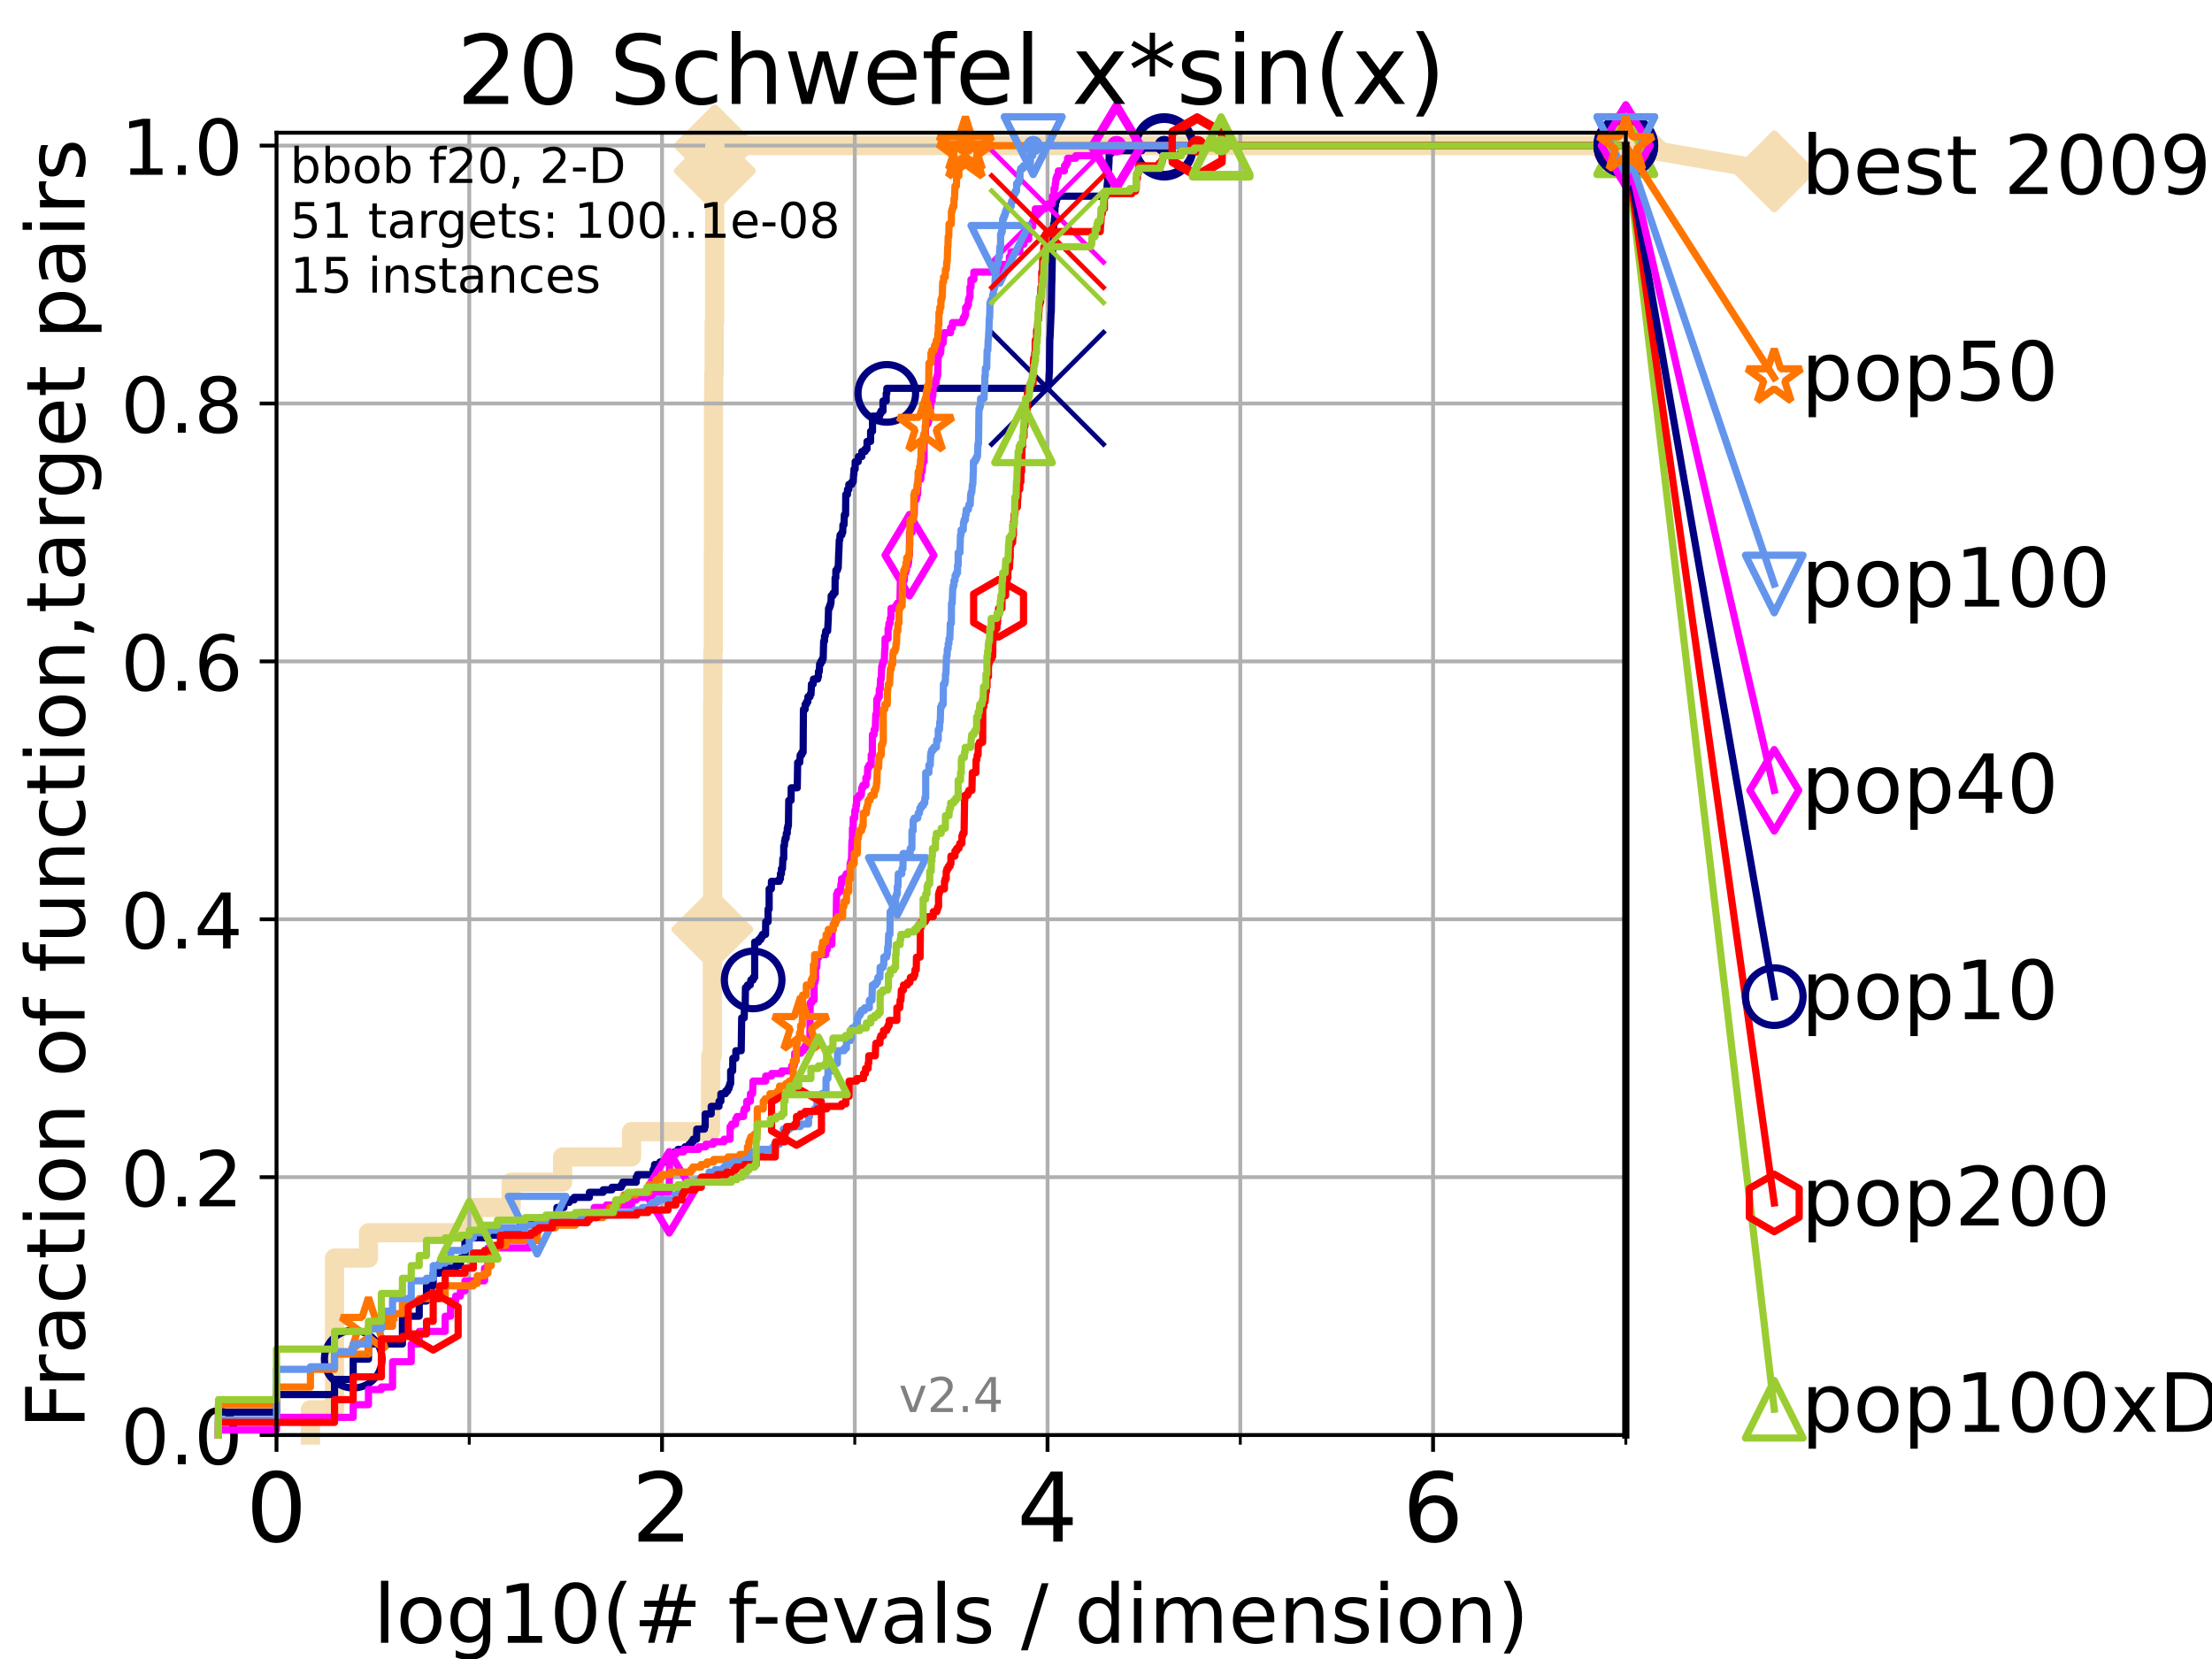 <?xml version="1.0" encoding="utf-8" standalone="no"?>
<!DOCTYPE svg PUBLIC "-//W3C//DTD SVG 1.1//EN"
  "http://www.w3.org/Graphics/SVG/1.1/DTD/svg11.dtd">
<!-- Created with matplotlib (https://matplotlib.org/) -->
<svg height="345.6pt" version="1.1" viewBox="0 0 460.8 345.6" width="460.8pt" xmlns="http://www.w3.org/2000/svg" xmlns:xlink="http://www.w3.org/1999/xlink">
 <defs>
  <style type="text/css">*{stroke-linecap:butt;stroke-linejoin:round;}</style>
 </defs>
 <g id="figure_1">
  <g id="patch_1">
   <path d="M 0 345.6 
L 460.8 345.6 
L 460.8 0 
L 0 0 
z
" style="fill:#ffffff;"/>
  </g>
  <g id="axes_1">
   <g id="patch_2">
    <path d="M 57.6 298.944 
L 338.688 298.944 
L 338.688 27.648 
L 57.6 27.648 
z
" style="fill:#ffffff;"/>
   </g>
   <g id="line2d_1">
    <path d="M 64.671 298.944 
L 64.671 293.677 
L 69.688 293.677 
L 69.688 262.076 
L 76.759 262.076 
L 76.759 256.809 
L 98.606 256.809 
L 98.606 251.542 
L 106.489 251.542 
L 106.489 246.275 
L 117.203 246.275 
L 117.203 241.009 
L 131.566 241.009 
L 131.566 235.742 
L 148.015 235.742 
L 148.015 225.208 
L 148.064 225.208 
L 148.064 219.941 
L 148.402 219.941 
L 148.402 193.607 
L 148.45 193.607 
L 148.45 146.205 
L 148.497 146.205 
L 148.497 135.671 
L 148.592 135.671 
L 148.592 114.604 
L 148.639 114.604 
L 148.639 83.003 
L 148.686 83.003 
L 148.686 77.736 
L 148.78 77.736 
L 148.78 67.202 
L 148.873 67.202 
L 148.873 35.601 
L 148.92 35.601 
L 148.92 30.334 
L 338.688 30.334 
" style="fill:none;stroke:#f5deb3;stroke-linecap:square;stroke-width:4;"/>
   </g>
   <g id="line2d_2">
    <defs>
     <path d="M -0 7.778 
L 7.778 0 
L 0 -7.778 
L -7.778 -0 
z
" id="mb13ec91fda" style="stroke:#f5deb3;stroke-linejoin:miter;stroke-width:1.5;"/>
    </defs>
    <g>
     <use style="fill:#f5deb3;stroke:#f5deb3;stroke-linejoin:miter;stroke-width:1.5;" x="148.402" xlink:href="#mb13ec91fda" y="193.607"/>
     <use style="fill:#f5deb3;stroke:#f5deb3;stroke-linejoin:miter;stroke-width:1.5;" x="148.92" xlink:href="#mb13ec91fda" y="35.601"/>
     <use style="fill:#f5deb3;stroke:#f5deb3;stroke-linejoin:miter;stroke-width:1.5;" x="148.92" xlink:href="#mb13ec91fda" y="30.334"/>
     <use style="fill:#f5deb3;stroke:#f5deb3;stroke-linejoin:miter;stroke-width:1.5;" x="148.92" xlink:href="#mb13ec91fda" y="30.334"/>
     <use style="fill:#f5deb3;stroke:#f5deb3;stroke-linejoin:miter;stroke-width:1.5;" x="338.688" xlink:href="#mb13ec91fda" y="30.334"/>
    </g>
   </g>
   <g id="line2d_3">
    <path style="fill:none;stroke:#f5deb3;stroke-linecap:square;stroke-width:4;"/>
    <g/>
   </g>
   <g id="line2d_4">
    <path d="M 338.688 30.334 
L 369.608 35.706 
" style="fill:none;stroke:#f5deb3;stroke-linecap:square;stroke-width:4;"/>
    <g>
     <use style="fill:#f5deb3;stroke:#f5deb3;stroke-linejoin:miter;stroke-width:1.5;" x="338.688" xlink:href="#mb13ec91fda" y="30.334"/>
     <use style="fill:#f5deb3;stroke:#f5deb3;stroke-linejoin:miter;stroke-width:1.5;" x="369.608" xlink:href="#mb13ec91fda" y="35.706"/>
    </g>
   </g>
   <g id="matplotlib.axis_1">
    <g id="xtick_1">
     <g id="line2d_5">
      <path clip-path="url(#p9b0ea4451b)" d="M 57.6 298.944 
L 57.6 27.648 
" style="fill:none;stroke:#b0b0b0;stroke-linecap:square;stroke-width:0.8;"/>
     </g>
     <g id="line2d_6">
      <defs>
       <path d="M 0 0 
L 0 3.5 
" id="mdda98292d2" style="stroke:#000000;stroke-width:0.8;"/>
      </defs>
      <g>
       <use style="stroke:#000000;stroke-width:0.8;" x="57.6" xlink:href="#mdda98292d2" y="298.944"/>
      </g>
     </g>
     <g id="text_1">
      <!-- 0 -->
      <g transform="translate(51.237 321.141)scale(0.2 -0.2)">
       <defs>
        <path d="M 31.781 66.406 
Q 24.172 66.406 20.328 58.906 
Q 16.5 51.422 16.5 36.375 
Q 16.5 21.391 20.328 13.891 
Q 24.172 6.391 31.781 6.391 
Q 39.453 6.391 43.281 13.891 
Q 47.125 21.391 47.125 36.375 
Q 47.125 51.422 43.281 58.906 
Q 39.453 66.406 31.781 66.406 
z
M 31.781 74.219 
Q 44.047 74.219 50.516 64.516 
Q 56.984 54.828 56.984 36.375 
Q 56.984 17.969 50.516 8.266 
Q 44.047 -1.422 31.781 -1.422 
Q 19.531 -1.422 13.062 8.266 
Q 6.594 17.969 6.594 36.375 
Q 6.594 54.828 13.062 64.516 
Q 19.531 74.219 31.781 74.219 
z
" id="DejaVuSans-48"/>
       </defs>
       <use xlink:href="#DejaVuSans-48"/>
      </g>
     </g>
    </g>
    <g id="xtick_2">
     <g id="line2d_7">
      <path clip-path="url(#p9b0ea4451b)" d="M 137.911 298.944 
L 137.911 27.648 
" style="fill:none;stroke:#b0b0b0;stroke-linecap:square;stroke-width:0.8;"/>
     </g>
     <g id="line2d_8">
      <g>
       <use style="stroke:#000000;stroke-width:0.8;" x="137.911" xlink:href="#mdda98292d2" y="298.944"/>
      </g>
     </g>
     <g id="text_2">
      <!-- 2 -->
      <g transform="translate(131.548 321.141)scale(0.2 -0.2)">
       <defs>
        <path d="M 19.188 8.297 
L 53.609 8.297 
L 53.609 0 
L 7.328 0 
L 7.328 8.297 
Q 12.938 14.109 22.625 23.891 
Q 32.328 33.688 34.812 36.531 
Q 39.547 41.844 41.422 45.531 
Q 43.312 49.219 43.312 52.781 
Q 43.312 58.594 39.234 62.25 
Q 35.156 65.922 28.609 65.922 
Q 23.969 65.922 18.812 64.312 
Q 13.672 62.703 7.812 59.422 
L 7.812 69.391 
Q 13.766 71.781 18.938 73 
Q 24.125 74.219 28.422 74.219 
Q 39.75 74.219 46.484 68.547 
Q 53.219 62.891 53.219 53.422 
Q 53.219 48.922 51.531 44.891 
Q 49.859 40.875 45.406 35.406 
Q 44.188 33.984 37.641 27.219 
Q 31.109 20.453 19.188 8.297 
z
" id="DejaVuSans-50"/>
       </defs>
       <use xlink:href="#DejaVuSans-50"/>
      </g>
     </g>
    </g>
    <g id="xtick_3">
     <g id="line2d_9">
      <path clip-path="url(#p9b0ea4451b)" d="M 218.222 298.944 
L 218.222 27.648 
" style="fill:none;stroke:#b0b0b0;stroke-linecap:square;stroke-width:0.8;"/>
     </g>
     <g id="line2d_10">
      <g>
       <use style="stroke:#000000;stroke-width:0.8;" x="218.222" xlink:href="#mdda98292d2" y="298.944"/>
      </g>
     </g>
     <g id="text_3">
      <!-- 4 -->
      <g transform="translate(211.859 321.141)scale(0.2 -0.2)">
       <defs>
        <path d="M 37.797 64.312 
L 12.891 25.391 
L 37.797 25.391 
z
M 35.203 72.906 
L 47.609 72.906 
L 47.609 25.391 
L 58.016 25.391 
L 58.016 17.188 
L 47.609 17.188 
L 47.609 0 
L 37.797 0 
L 37.797 17.188 
L 4.891 17.188 
L 4.891 26.703 
z
" id="DejaVuSans-52"/>
       </defs>
       <use xlink:href="#DejaVuSans-52"/>
      </g>
     </g>
    </g>
    <g id="xtick_4">
     <g id="line2d_11">
      <path clip-path="url(#p9b0ea4451b)" d="M 298.533 298.944 
L 298.533 27.648 
" style="fill:none;stroke:#b0b0b0;stroke-linecap:square;stroke-width:0.8;"/>
     </g>
     <g id="line2d_12">
      <g>
       <use style="stroke:#000000;stroke-width:0.8;" x="298.533" xlink:href="#mdda98292d2" y="298.944"/>
      </g>
     </g>
     <g id="text_4">
      <!-- 6 -->
      <g transform="translate(292.17 321.141)scale(0.2 -0.2)">
       <defs>
        <path d="M 33.016 40.375 
Q 26.375 40.375 22.484 35.828 
Q 18.609 31.297 18.609 23.391 
Q 18.609 15.531 22.484 10.953 
Q 26.375 6.391 33.016 6.391 
Q 39.656 6.391 43.531 10.953 
Q 47.406 15.531 47.406 23.391 
Q 47.406 31.297 43.531 35.828 
Q 39.656 40.375 33.016 40.375 
z
M 52.594 71.297 
L 52.594 62.312 
Q 48.875 64.062 45.094 64.984 
Q 41.312 65.922 37.594 65.922 
Q 27.828 65.922 22.672 59.328 
Q 17.531 52.734 16.797 39.406 
Q 19.672 43.656 24.016 45.922 
Q 28.375 48.188 33.594 48.188 
Q 44.578 48.188 50.953 41.516 
Q 57.328 34.859 57.328 23.391 
Q 57.328 12.156 50.688 5.359 
Q 44.047 -1.422 33.016 -1.422 
Q 20.359 -1.422 13.672 8.266 
Q 6.984 17.969 6.984 36.375 
Q 6.984 53.656 15.188 63.938 
Q 23.391 74.219 37.203 74.219 
Q 40.922 74.219 44.703 73.484 
Q 48.484 72.75 52.594 71.297 
z
" id="DejaVuSans-54"/>
       </defs>
       <use xlink:href="#DejaVuSans-54"/>
      </g>
     </g>
    </g>
    <g id="xtick_5">
     <g id="line2d_13">
      <path clip-path="url(#p9b0ea4451b)" d="M 97.755 298.944 
L 97.755 27.648 
" style="fill:none;stroke:#b0b0b0;stroke-linecap:square;stroke-width:0.8;"/>
     </g>
     <g id="line2d_14">
      <defs>
       <path d="M 0 0 
L 0 2 
" id="m39e3ef96ac" style="stroke:#000000;stroke-width:0.6;"/>
      </defs>
      <g>
       <use style="stroke:#000000;stroke-width:0.6;" x="97.755" xlink:href="#m39e3ef96ac" y="298.944"/>
      </g>
     </g>
    </g>
    <g id="xtick_6">
     <g id="line2d_15">
      <path clip-path="url(#p9b0ea4451b)" d="M 178.066 298.944 
L 178.066 27.648 
" style="fill:none;stroke:#b0b0b0;stroke-linecap:square;stroke-width:0.8;"/>
     </g>
     <g id="line2d_16">
      <g>
       <use style="stroke:#000000;stroke-width:0.6;" x="178.066" xlink:href="#m39e3ef96ac" y="298.944"/>
      </g>
     </g>
    </g>
    <g id="xtick_7">
     <g id="line2d_17">
      <path clip-path="url(#p9b0ea4451b)" d="M 258.377 298.944 
L 258.377 27.648 
" style="fill:none;stroke:#b0b0b0;stroke-linecap:square;stroke-width:0.8;"/>
     </g>
     <g id="line2d_18">
      <g>
       <use style="stroke:#000000;stroke-width:0.6;" x="258.377" xlink:href="#m39e3ef96ac" y="298.944"/>
      </g>
     </g>
    </g>
    <g id="xtick_8">
     <g id="line2d_19">
      <path clip-path="url(#p9b0ea4451b)" d="M 338.688 298.944 
L 338.688 27.648 
" style="fill:none;stroke:#b0b0b0;stroke-linecap:square;stroke-width:0.8;"/>
     </g>
     <g id="line2d_20">
      <g>
       <use style="stroke:#000000;stroke-width:0.6;" x="338.688" xlink:href="#m39e3ef96ac" y="298.944"/>
      </g>
     </g>
    </g>
    <g id="text_5">
     <!-- log10(# f-evals / dimension) -->
     <g transform="translate(77.764 342.218)scale(0.17 -0.17)">
      <defs>
       <path d="M 9.422 75.984 
L 18.406 75.984 
L 18.406 0 
L 9.422 0 
z
" id="DejaVuSans-108"/>
       <path d="M 30.609 48.391 
Q 23.391 48.391 19.188 42.75 
Q 14.984 37.109 14.984 27.297 
Q 14.984 17.484 19.156 11.844 
Q 23.344 6.203 30.609 6.203 
Q 37.797 6.203 41.984 11.859 
Q 46.188 17.531 46.188 27.297 
Q 46.188 37.016 41.984 42.703 
Q 37.797 48.391 30.609 48.391 
z
M 30.609 56 
Q 42.328 56 49.016 48.375 
Q 55.719 40.766 55.719 27.297 
Q 55.719 13.875 49.016 6.219 
Q 42.328 -1.422 30.609 -1.422 
Q 18.844 -1.422 12.172 6.219 
Q 5.516 13.875 5.516 27.297 
Q 5.516 40.766 12.172 48.375 
Q 18.844 56 30.609 56 
z
" id="DejaVuSans-111"/>
       <path d="M 45.406 27.984 
Q 45.406 37.75 41.375 43.109 
Q 37.359 48.484 30.078 48.484 
Q 22.859 48.484 18.828 43.109 
Q 14.797 37.75 14.797 27.984 
Q 14.797 18.266 18.828 12.891 
Q 22.859 7.516 30.078 7.516 
Q 37.359 7.516 41.375 12.891 
Q 45.406 18.266 45.406 27.984 
z
M 54.391 6.781 
Q 54.391 -7.172 48.188 -13.984 
Q 42 -20.797 29.203 -20.797 
Q 24.469 -20.797 20.266 -20.094 
Q 16.062 -19.391 12.109 -17.922 
L 12.109 -9.188 
Q 16.062 -11.328 19.922 -12.344 
Q 23.781 -13.375 27.781 -13.375 
Q 36.625 -13.375 41.016 -8.766 
Q 45.406 -4.156 45.406 5.172 
L 45.406 9.625 
Q 42.625 4.781 38.281 2.391 
Q 33.938 0 27.875 0 
Q 17.828 0 11.672 7.656 
Q 5.516 15.328 5.516 27.984 
Q 5.516 40.672 11.672 48.328 
Q 17.828 56 27.875 56 
Q 33.938 56 38.281 53.609 
Q 42.625 51.219 45.406 46.391 
L 45.406 54.688 
L 54.391 54.688 
z
" id="DejaVuSans-103"/>
       <path d="M 12.406 8.297 
L 28.516 8.297 
L 28.516 63.922 
L 10.984 60.406 
L 10.984 69.391 
L 28.422 72.906 
L 38.281 72.906 
L 38.281 8.297 
L 54.391 8.297 
L 54.391 0 
L 12.406 0 
z
" id="DejaVuSans-49"/>
       <path d="M 31 75.875 
Q 24.469 64.656 21.281 53.656 
Q 18.109 42.672 18.109 31.391 
Q 18.109 20.125 21.312 9.062 
Q 24.516 -2 31 -13.188 
L 23.188 -13.188 
Q 15.875 -1.703 12.234 9.375 
Q 8.594 20.453 8.594 31.391 
Q 8.594 42.281 12.203 53.312 
Q 15.828 64.359 23.188 75.875 
z
" id="DejaVuSans-40"/>
       <path d="M 51.125 44 
L 36.922 44 
L 32.812 27.688 
L 47.125 27.688 
z
M 43.797 71.781 
L 38.719 51.516 
L 52.984 51.516 
L 58.109 71.781 
L 65.922 71.781 
L 60.891 51.516 
L 76.125 51.516 
L 76.125 44 
L 58.984 44 
L 54.984 27.688 
L 70.516 27.688 
L 70.516 20.219 
L 53.078 20.219 
L 48 0 
L 40.188 0 
L 45.219 20.219 
L 30.906 20.219 
L 25.875 0 
L 18.016 0 
L 23.094 20.219 
L 7.719 20.219 
L 7.719 27.688 
L 24.906 27.688 
L 29 44 
L 13.281 44 
L 13.281 51.516 
L 30.906 51.516 
L 35.891 71.781 
z
" id="DejaVuSans-35"/>
       <path id="DejaVuSans-32"/>
       <path d="M 37.109 75.984 
L 37.109 68.5 
L 28.516 68.5 
Q 23.688 68.5 21.797 66.547 
Q 19.922 64.594 19.922 59.516 
L 19.922 54.688 
L 34.719 54.688 
L 34.719 47.703 
L 19.922 47.703 
L 19.922 0 
L 10.891 0 
L 10.891 47.703 
L 2.297 47.703 
L 2.297 54.688 
L 10.891 54.688 
L 10.891 58.5 
Q 10.891 67.625 15.141 71.797 
Q 19.391 75.984 28.609 75.984 
z
" id="DejaVuSans-102"/>
       <path d="M 4.891 31.391 
L 31.203 31.391 
L 31.203 23.391 
L 4.891 23.391 
z
" id="DejaVuSans-45"/>
       <path d="M 56.203 29.594 
L 56.203 25.203 
L 14.891 25.203 
Q 15.484 15.922 20.484 11.062 
Q 25.484 6.203 34.422 6.203 
Q 39.594 6.203 44.453 7.469 
Q 49.312 8.734 54.109 11.281 
L 54.109 2.781 
Q 49.266 0.734 44.188 -0.344 
Q 39.109 -1.422 33.891 -1.422 
Q 20.797 -1.422 13.156 6.188 
Q 5.516 13.812 5.516 26.812 
Q 5.516 40.234 12.766 48.109 
Q 20.016 56 32.328 56 
Q 43.359 56 49.781 48.891 
Q 56.203 41.797 56.203 29.594 
z
M 47.219 32.234 
Q 47.125 39.594 43.094 43.984 
Q 39.062 48.391 32.422 48.391 
Q 24.906 48.391 20.391 44.141 
Q 15.875 39.891 15.188 32.172 
z
" id="DejaVuSans-101"/>
       <path d="M 2.984 54.688 
L 12.5 54.688 
L 29.594 8.797 
L 46.688 54.688 
L 56.203 54.688 
L 35.688 0 
L 23.484 0 
z
" id="DejaVuSans-118"/>
       <path d="M 34.281 27.484 
Q 23.391 27.484 19.188 25 
Q 14.984 22.516 14.984 16.5 
Q 14.984 11.719 18.141 8.906 
Q 21.297 6.109 26.703 6.109 
Q 34.188 6.109 38.703 11.406 
Q 43.219 16.703 43.219 25.484 
L 43.219 27.484 
z
M 52.203 31.203 
L 52.203 0 
L 43.219 0 
L 43.219 8.297 
Q 40.141 3.328 35.547 0.953 
Q 30.953 -1.422 24.312 -1.422 
Q 15.922 -1.422 10.953 3.297 
Q 6 8.016 6 15.922 
Q 6 25.141 12.172 29.828 
Q 18.359 34.516 30.609 34.516 
L 43.219 34.516 
L 43.219 35.406 
Q 43.219 41.609 39.141 45 
Q 35.062 48.391 27.688 48.391 
Q 23 48.391 18.547 47.266 
Q 14.109 46.141 10.016 43.891 
L 10.016 52.203 
Q 14.938 54.109 19.578 55.047 
Q 24.219 56 28.609 56 
Q 40.484 56 46.344 49.844 
Q 52.203 43.703 52.203 31.203 
z
" id="DejaVuSans-97"/>
       <path d="M 44.281 53.078 
L 44.281 44.578 
Q 40.484 46.531 36.375 47.5 
Q 32.281 48.484 27.875 48.484 
Q 21.188 48.484 17.844 46.438 
Q 14.5 44.391 14.5 40.281 
Q 14.5 37.156 16.891 35.375 
Q 19.281 33.594 26.516 31.984 
L 29.594 31.297 
Q 39.156 29.25 43.188 25.516 
Q 47.219 21.781 47.219 15.094 
Q 47.219 7.469 41.188 3.016 
Q 35.156 -1.422 24.609 -1.422 
Q 20.219 -1.422 15.453 -0.562 
Q 10.688 0.297 5.422 2 
L 5.422 11.281 
Q 10.406 8.688 15.234 7.391 
Q 20.062 6.109 24.812 6.109 
Q 31.156 6.109 34.562 8.281 
Q 37.984 10.453 37.984 14.406 
Q 37.984 18.062 35.516 20.016 
Q 33.062 21.969 24.703 23.781 
L 21.578 24.516 
Q 13.234 26.266 9.516 29.906 
Q 5.812 33.547 5.812 39.891 
Q 5.812 47.609 11.281 51.797 
Q 16.75 56 26.812 56 
Q 31.781 56 36.172 55.266 
Q 40.578 54.547 44.281 53.078 
z
" id="DejaVuSans-115"/>
       <path d="M 25.391 72.906 
L 33.688 72.906 
L 8.297 -9.281 
L 0 -9.281 
z
" id="DejaVuSans-47"/>
       <path d="M 45.406 46.391 
L 45.406 75.984 
L 54.391 75.984 
L 54.391 0 
L 45.406 0 
L 45.406 8.203 
Q 42.578 3.328 38.25 0.953 
Q 33.938 -1.422 27.875 -1.422 
Q 17.969 -1.422 11.734 6.484 
Q 5.516 14.406 5.516 27.297 
Q 5.516 40.188 11.734 48.094 
Q 17.969 56 27.875 56 
Q 33.938 56 38.25 53.625 
Q 42.578 51.266 45.406 46.391 
z
M 14.797 27.297 
Q 14.797 17.391 18.875 11.75 
Q 22.953 6.109 30.078 6.109 
Q 37.203 6.109 41.297 11.75 
Q 45.406 17.391 45.406 27.297 
Q 45.406 37.203 41.297 42.844 
Q 37.203 48.484 30.078 48.484 
Q 22.953 48.484 18.875 42.844 
Q 14.797 37.203 14.797 27.297 
z
" id="DejaVuSans-100"/>
       <path d="M 9.422 54.688 
L 18.406 54.688 
L 18.406 0 
L 9.422 0 
z
M 9.422 75.984 
L 18.406 75.984 
L 18.406 64.594 
L 9.422 64.594 
z
" id="DejaVuSans-105"/>
       <path d="M 52 44.188 
Q 55.375 50.25 60.062 53.125 
Q 64.75 56 71.094 56 
Q 79.641 56 84.281 50.016 
Q 88.922 44.047 88.922 33.016 
L 88.922 0 
L 79.891 0 
L 79.891 32.719 
Q 79.891 40.578 77.094 44.375 
Q 74.312 48.188 68.609 48.188 
Q 61.625 48.188 57.562 43.547 
Q 53.516 38.922 53.516 30.906 
L 53.516 0 
L 44.484 0 
L 44.484 32.719 
Q 44.484 40.625 41.703 44.406 
Q 38.922 48.188 33.109 48.188 
Q 26.219 48.188 22.156 43.531 
Q 18.109 38.875 18.109 30.906 
L 18.109 0 
L 9.078 0 
L 9.078 54.688 
L 18.109 54.688 
L 18.109 46.188 
Q 21.188 51.219 25.484 53.609 
Q 29.781 56 35.688 56 
Q 41.656 56 45.828 52.969 
Q 50 49.953 52 44.188 
z
" id="DejaVuSans-109"/>
       <path d="M 54.891 33.016 
L 54.891 0 
L 45.906 0 
L 45.906 32.719 
Q 45.906 40.484 42.875 44.328 
Q 39.844 48.188 33.797 48.188 
Q 26.516 48.188 22.312 43.547 
Q 18.109 38.922 18.109 30.906 
L 18.109 0 
L 9.078 0 
L 9.078 54.688 
L 18.109 54.688 
L 18.109 46.188 
Q 21.344 51.125 25.703 53.562 
Q 30.078 56 35.797 56 
Q 45.219 56 50.047 50.172 
Q 54.891 44.344 54.891 33.016 
z
" id="DejaVuSans-110"/>
       <path d="M 8.016 75.875 
L 15.828 75.875 
Q 23.141 64.359 26.781 53.312 
Q 30.422 42.281 30.422 31.391 
Q 30.422 20.453 26.781 9.375 
Q 23.141 -1.703 15.828 -13.188 
L 8.016 -13.188 
Q 14.5 -2 17.703 9.062 
Q 20.906 20.125 20.906 31.391 
Q 20.906 42.672 17.703 53.656 
Q 14.5 64.656 8.016 75.875 
z
" id="DejaVuSans-41"/>
      </defs>
      <use xlink:href="#DejaVuSans-108"/>
      <use x="27.783" xlink:href="#DejaVuSans-111"/>
      <use x="88.965" xlink:href="#DejaVuSans-103"/>
      <use x="152.441" xlink:href="#DejaVuSans-49"/>
      <use x="216.064" xlink:href="#DejaVuSans-48"/>
      <use x="279.688" xlink:href="#DejaVuSans-40"/>
      <use x="318.701" xlink:href="#DejaVuSans-35"/>
      <use x="402.49" xlink:href="#DejaVuSans-32"/>
      <use x="434.277" xlink:href="#DejaVuSans-102"/>
      <use x="463.982" xlink:href="#DejaVuSans-45"/>
      <use x="500.066" xlink:href="#DejaVuSans-101"/>
      <use x="561.59" xlink:href="#DejaVuSans-118"/>
      <use x="620.77" xlink:href="#DejaVuSans-97"/>
      <use x="682.049" xlink:href="#DejaVuSans-108"/>
      <use x="709.832" xlink:href="#DejaVuSans-115"/>
      <use x="761.932" xlink:href="#DejaVuSans-32"/>
      <use x="793.719" xlink:href="#DejaVuSans-47"/>
      <use x="827.41" xlink:href="#DejaVuSans-32"/>
      <use x="859.197" xlink:href="#DejaVuSans-100"/>
      <use x="922.674" xlink:href="#DejaVuSans-105"/>
      <use x="950.457" xlink:href="#DejaVuSans-109"/>
      <use x="1047.869" xlink:href="#DejaVuSans-101"/>
      <use x="1109.393" xlink:href="#DejaVuSans-110"/>
      <use x="1172.771" xlink:href="#DejaVuSans-115"/>
      <use x="1224.871" xlink:href="#DejaVuSans-105"/>
      <use x="1252.654" xlink:href="#DejaVuSans-111"/>
      <use x="1313.836" xlink:href="#DejaVuSans-110"/>
      <use x="1377.215" xlink:href="#DejaVuSans-41"/>
     </g>
    </g>
   </g>
   <g id="matplotlib.axis_2">
    <g id="ytick_1">
     <g id="line2d_21">
      <path clip-path="url(#p9b0ea4451b)" d="M 57.6 298.944 
L 338.688 298.944 
" style="fill:none;stroke:#b0b0b0;stroke-linecap:square;stroke-width:0.8;"/>
     </g>
     <g id="line2d_22">
      <defs>
       <path d="M 0 0 
L -3.5 0 
" id="m26bfe48301" style="stroke:#000000;stroke-width:0.8;"/>
      </defs>
      <g>
       <use style="stroke:#000000;stroke-width:0.8;" x="57.6" xlink:href="#m26bfe48301" y="298.944"/>
      </g>
     </g>
     <g id="text_6">
      <!-- 0.0 -->
      <g transform="translate(25.155 305.023)scale(0.16 -0.16)">
       <defs>
        <path d="M 10.688 12.406 
L 21 12.406 
L 21 0 
L 10.688 0 
z
" id="DejaVuSans-46"/>
       </defs>
       <use xlink:href="#DejaVuSans-48"/>
       <use x="63.623" xlink:href="#DejaVuSans-46"/>
       <use x="95.41" xlink:href="#DejaVuSans-48"/>
      </g>
     </g>
    </g>
    <g id="ytick_2">
     <g id="line2d_23">
      <path clip-path="url(#p9b0ea4451b)" d="M 57.6 245.222 
L 338.688 245.222 
" style="fill:none;stroke:#b0b0b0;stroke-linecap:square;stroke-width:0.8;"/>
     </g>
     <g id="line2d_24">
      <g>
       <use style="stroke:#000000;stroke-width:0.8;" x="57.6" xlink:href="#m26bfe48301" y="245.222"/>
      </g>
     </g>
     <g id="text_7">
      <!-- 0.2 -->
      <g transform="translate(25.155 251.301)scale(0.16 -0.16)">
       <use xlink:href="#DejaVuSans-48"/>
       <use x="63.623" xlink:href="#DejaVuSans-46"/>
       <use x="95.41" xlink:href="#DejaVuSans-50"/>
      </g>
     </g>
    </g>
    <g id="ytick_3">
     <g id="line2d_25">
      <path clip-path="url(#p9b0ea4451b)" d="M 57.6 191.5 
L 338.688 191.5 
" style="fill:none;stroke:#b0b0b0;stroke-linecap:square;stroke-width:0.8;"/>
     </g>
     <g id="line2d_26">
      <g>
       <use style="stroke:#000000;stroke-width:0.8;" x="57.6" xlink:href="#m26bfe48301" y="191.5"/>
      </g>
     </g>
     <g id="text_8">
      <!-- 0.4 -->
      <g transform="translate(25.155 197.579)scale(0.16 -0.16)">
       <use xlink:href="#DejaVuSans-48"/>
       <use x="63.623" xlink:href="#DejaVuSans-46"/>
       <use x="95.41" xlink:href="#DejaVuSans-52"/>
      </g>
     </g>
    </g>
    <g id="ytick_4">
     <g id="line2d_27">
      <path clip-path="url(#p9b0ea4451b)" d="M 57.6 137.778 
L 338.688 137.778 
" style="fill:none;stroke:#b0b0b0;stroke-linecap:square;stroke-width:0.8;"/>
     </g>
     <g id="line2d_28">
      <g>
       <use style="stroke:#000000;stroke-width:0.8;" x="57.6" xlink:href="#m26bfe48301" y="137.778"/>
      </g>
     </g>
     <g id="text_9">
      <!-- 0.6 -->
      <g transform="translate(25.155 143.857)scale(0.16 -0.16)">
       <use xlink:href="#DejaVuSans-48"/>
       <use x="63.623" xlink:href="#DejaVuSans-46"/>
       <use x="95.41" xlink:href="#DejaVuSans-54"/>
      </g>
     </g>
    </g>
    <g id="ytick_5">
     <g id="line2d_29">
      <path clip-path="url(#p9b0ea4451b)" d="M 57.6 84.056 
L 338.688 84.056 
" style="fill:none;stroke:#b0b0b0;stroke-linecap:square;stroke-width:0.8;"/>
     </g>
     <g id="line2d_30">
      <g>
       <use style="stroke:#000000;stroke-width:0.8;" x="57.6" xlink:href="#m26bfe48301" y="84.056"/>
      </g>
     </g>
     <g id="text_10">
      <!-- 0.8 -->
      <g transform="translate(25.155 90.135)scale(0.16 -0.16)">
       <defs>
        <path d="M 31.781 34.625 
Q 24.75 34.625 20.719 30.859 
Q 16.703 27.094 16.703 20.516 
Q 16.703 13.922 20.719 10.156 
Q 24.75 6.391 31.781 6.391 
Q 38.812 6.391 42.859 10.172 
Q 46.922 13.969 46.922 20.516 
Q 46.922 27.094 42.891 30.859 
Q 38.875 34.625 31.781 34.625 
z
M 21.922 38.812 
Q 15.578 40.375 12.031 44.719 
Q 8.5 49.078 8.5 55.328 
Q 8.5 64.062 14.719 69.141 
Q 20.953 74.219 31.781 74.219 
Q 42.672 74.219 48.875 69.141 
Q 55.078 64.062 55.078 55.328 
Q 55.078 49.078 51.531 44.719 
Q 48 40.375 41.703 38.812 
Q 48.828 37.156 52.797 32.312 
Q 56.781 27.484 56.781 20.516 
Q 56.781 9.906 50.312 4.234 
Q 43.844 -1.422 31.781 -1.422 
Q 19.734 -1.422 13.25 4.234 
Q 6.781 9.906 6.781 20.516 
Q 6.781 27.484 10.781 32.312 
Q 14.797 37.156 21.922 38.812 
z
M 18.312 54.391 
Q 18.312 48.734 21.844 45.562 
Q 25.391 42.391 31.781 42.391 
Q 38.141 42.391 41.719 45.562 
Q 45.312 48.734 45.312 54.391 
Q 45.312 60.062 41.719 63.234 
Q 38.141 66.406 31.781 66.406 
Q 25.391 66.406 21.844 63.234 
Q 18.312 60.062 18.312 54.391 
z
" id="DejaVuSans-56"/>
       </defs>
       <use xlink:href="#DejaVuSans-48"/>
       <use x="63.623" xlink:href="#DejaVuSans-46"/>
       <use x="95.41" xlink:href="#DejaVuSans-56"/>
      </g>
     </g>
    </g>
    <g id="ytick_6">
     <g id="line2d_31">
      <path clip-path="url(#p9b0ea4451b)" d="M 57.6 30.334 
L 338.688 30.334 
" style="fill:none;stroke:#b0b0b0;stroke-linecap:square;stroke-width:0.8;"/>
     </g>
     <g id="line2d_32">
      <g>
       <use style="stroke:#000000;stroke-width:0.8;" x="57.6" xlink:href="#m26bfe48301" y="30.334"/>
      </g>
     </g>
     <g id="text_11">
      <!-- 1.0 -->
      <g transform="translate(25.155 36.413)scale(0.16 -0.16)">
       <use xlink:href="#DejaVuSans-49"/>
       <use x="63.623" xlink:href="#DejaVuSans-46"/>
       <use x="95.41" xlink:href="#DejaVuSans-48"/>
      </g>
     </g>
    </g>
    <g id="text_12">
     <!-- Fraction of function,target pairs -->
     <g transform="translate(17.62 297.681)rotate(-90)scale(0.17 -0.17)">
      <defs>
       <path d="M 9.812 72.906 
L 51.703 72.906 
L 51.703 64.594 
L 19.672 64.594 
L 19.672 43.109 
L 48.578 43.109 
L 48.578 34.812 
L 19.672 34.812 
L 19.672 0 
L 9.812 0 
z
" id="DejaVuSans-70"/>
       <path d="M 41.109 46.297 
Q 39.594 47.172 37.812 47.578 
Q 36.031 48 33.891 48 
Q 26.266 48 22.188 43.047 
Q 18.109 38.094 18.109 28.812 
L 18.109 0 
L 9.078 0 
L 9.078 54.688 
L 18.109 54.688 
L 18.109 46.188 
Q 20.953 51.172 25.484 53.578 
Q 30.031 56 36.531 56 
Q 37.453 56 38.578 55.875 
Q 39.703 55.766 41.062 55.516 
z
" id="DejaVuSans-114"/>
       <path d="M 48.781 52.594 
L 48.781 44.188 
Q 44.969 46.297 41.141 47.344 
Q 37.312 48.391 33.406 48.391 
Q 24.656 48.391 19.812 42.844 
Q 14.984 37.312 14.984 27.297 
Q 14.984 17.281 19.812 11.734 
Q 24.656 6.203 33.406 6.203 
Q 37.312 6.203 41.141 7.25 
Q 44.969 8.297 48.781 10.406 
L 48.781 2.094 
Q 45.016 0.344 40.984 -0.531 
Q 36.969 -1.422 32.422 -1.422 
Q 20.062 -1.422 12.781 6.344 
Q 5.516 14.109 5.516 27.297 
Q 5.516 40.672 12.859 48.328 
Q 20.219 56 33.016 56 
Q 37.156 56 41.109 55.141 
Q 45.062 54.297 48.781 52.594 
z
" id="DejaVuSans-99"/>
       <path d="M 18.312 70.219 
L 18.312 54.688 
L 36.812 54.688 
L 36.812 47.703 
L 18.312 47.703 
L 18.312 18.016 
Q 18.312 11.328 20.141 9.422 
Q 21.969 7.516 27.594 7.516 
L 36.812 7.516 
L 36.812 0 
L 27.594 0 
Q 17.188 0 13.234 3.875 
Q 9.281 7.766 9.281 18.016 
L 9.281 47.703 
L 2.688 47.703 
L 2.688 54.688 
L 9.281 54.688 
L 9.281 70.219 
z
" id="DejaVuSans-116"/>
       <path d="M 8.5 21.578 
L 8.5 54.688 
L 17.484 54.688 
L 17.484 21.922 
Q 17.484 14.156 20.5 10.266 
Q 23.531 6.391 29.594 6.391 
Q 36.859 6.391 41.078 11.031 
Q 45.312 15.672 45.312 23.688 
L 45.312 54.688 
L 54.297 54.688 
L 54.297 0 
L 45.312 0 
L 45.312 8.406 
Q 42.047 3.422 37.719 1 
Q 33.406 -1.422 27.688 -1.422 
Q 18.266 -1.422 13.375 4.438 
Q 8.5 10.297 8.5 21.578 
z
M 31.109 56 
z
" id="DejaVuSans-117"/>
       <path d="M 11.719 12.406 
L 22.016 12.406 
L 22.016 4 
L 14.016 -11.625 
L 7.719 -11.625 
L 11.719 4 
z
" id="DejaVuSans-44"/>
       <path d="M 18.109 8.203 
L 18.109 -20.797 
L 9.078 -20.797 
L 9.078 54.688 
L 18.109 54.688 
L 18.109 46.391 
Q 20.953 51.266 25.266 53.625 
Q 29.594 56 35.594 56 
Q 45.562 56 51.781 48.094 
Q 58.016 40.188 58.016 27.297 
Q 58.016 14.406 51.781 6.484 
Q 45.562 -1.422 35.594 -1.422 
Q 29.594 -1.422 25.266 0.953 
Q 20.953 3.328 18.109 8.203 
z
M 48.688 27.297 
Q 48.688 37.203 44.609 42.844 
Q 40.531 48.484 33.406 48.484 
Q 26.266 48.484 22.188 42.844 
Q 18.109 37.203 18.109 27.297 
Q 18.109 17.391 22.188 11.75 
Q 26.266 6.109 33.406 6.109 
Q 40.531 6.109 44.609 11.75 
Q 48.688 17.391 48.688 27.297 
z
" id="DejaVuSans-112"/>
      </defs>
      <use xlink:href="#DejaVuSans-70"/>
      <use x="50.27" xlink:href="#DejaVuSans-114"/>
      <use x="91.383" xlink:href="#DejaVuSans-97"/>
      <use x="152.662" xlink:href="#DejaVuSans-99"/>
      <use x="207.643" xlink:href="#DejaVuSans-116"/>
      <use x="246.852" xlink:href="#DejaVuSans-105"/>
      <use x="274.635" xlink:href="#DejaVuSans-111"/>
      <use x="335.816" xlink:href="#DejaVuSans-110"/>
      <use x="399.195" xlink:href="#DejaVuSans-32"/>
      <use x="430.982" xlink:href="#DejaVuSans-111"/>
      <use x="492.164" xlink:href="#DejaVuSans-102"/>
      <use x="527.369" xlink:href="#DejaVuSans-32"/>
      <use x="559.156" xlink:href="#DejaVuSans-102"/>
      <use x="594.361" xlink:href="#DejaVuSans-117"/>
      <use x="657.74" xlink:href="#DejaVuSans-110"/>
      <use x="721.119" xlink:href="#DejaVuSans-99"/>
      <use x="776.1" xlink:href="#DejaVuSans-116"/>
      <use x="815.309" xlink:href="#DejaVuSans-105"/>
      <use x="843.092" xlink:href="#DejaVuSans-111"/>
      <use x="904.273" xlink:href="#DejaVuSans-110"/>
      <use x="967.652" xlink:href="#DejaVuSans-44"/>
      <use x="999.439" xlink:href="#DejaVuSans-116"/>
      <use x="1038.648" xlink:href="#DejaVuSans-97"/>
      <use x="1099.928" xlink:href="#DejaVuSans-114"/>
      <use x="1139.291" xlink:href="#DejaVuSans-103"/>
      <use x="1202.768" xlink:href="#DejaVuSans-101"/>
      <use x="1264.291" xlink:href="#DejaVuSans-116"/>
      <use x="1303.5" xlink:href="#DejaVuSans-32"/>
      <use x="1335.287" xlink:href="#DejaVuSans-112"/>
      <use x="1398.764" xlink:href="#DejaVuSans-97"/>
      <use x="1460.043" xlink:href="#DejaVuSans-105"/>
      <use x="1487.826" xlink:href="#DejaVuSans-114"/>
      <use x="1528.939" xlink:href="#DejaVuSans-115"/>
     </g>
    </g>
   </g>
   <g id="line2d_33">
    <defs>
     <path d="M 0 1.5 
C 0.398 1.5 0.779 1.342 1.061 1.061 
C 1.342 0.779 1.5 0.398 1.5 0 
C 1.5 -0.398 1.342 -0.779 1.061 -1.061 
C 0.779 -1.342 0.398 -1.5 0 -1.5 
C -0.398 -1.5 -0.779 -1.342 -1.061 -1.061 
C -1.342 -0.779 -1.5 -0.398 -1.5 0 
C -1.5 0.398 -1.342 0.779 -1.061 1.061 
C -0.779 1.342 -0.398 1.5 0 1.5 
z
" id="m27a584aa6a" style="stroke:#f5deb3;"/>
    </defs>
    <g>
     <use style="fill:#f5deb3;stroke:#f5deb3;" x="148.92" xlink:href="#m27a584aa6a" y="30.334"/>
     <use style="fill:#f5deb3;stroke:#f5deb3;" x="148.92" xlink:href="#m27a584aa6a" y="30.334"/>
    </g>
   </g>
   <g id="line2d_34">
    <defs>
     <path d="M 0 1.5 
C 0.398 1.5 0.779 1.342 1.061 1.061 
C 1.342 0.779 1.5 0.398 1.5 0 
C 1.5 -0.398 1.342 -0.779 1.061 -1.061 
C 0.779 -1.342 0.398 -1.5 0 -1.5 
C -0.398 -1.5 -0.779 -1.342 -1.061 -1.061 
C -1.342 -0.779 -1.5 -0.398 -1.5 0 
C -1.5 0.398 -1.342 0.779 -1.061 1.061 
C -0.779 1.342 -0.398 1.5 0 1.5 
z
" id="m89b21444e8" style="stroke:#000080;"/>
    </defs>
    <g>
     <use style="fill:#000080;stroke:#000080;" x="242.529" xlink:href="#m89b21444e8" y="30.334"/>
     <use style="fill:#000080;stroke:#000080;" x="242.529" xlink:href="#m89b21444e8" y="30.334"/>
    </g>
   </g>
   <g id="line2d_35">
    <path d="M 45.512 298.944 
L 45.512 294.204 
L 57.6 294.204 
L 57.6 290.517 
L 69.688 290.517 
L 69.688 287.357 
L 73.579 287.357 
L 73.579 283.143 
L 76.759 283.143 
L 76.759 279.983 
L 83.83 279.983 
L 83.83 274.19 
L 87.33 274.19 
L 87.33 271.03 
L 88.847 271.03 
L 88.847 267.87 
L 90.243 267.87 
L 90.243 265.236 
L 91.535 265.236 
L 91.535 264.709 
L 92.738 264.709 
L 92.738 264.183 
L 94.921 264.183 
L 94.921 263.656 
L 95.918 263.656 
L 95.918 262.076 
L 96.861 262.076 
L 96.861 257.862 
L 101.647 257.862 
L 101.647 257.336 
L 104.826 257.336 
L 104.826 256.809 
L 107.515 256.809 
L 107.515 256.282 
L 108.006 256.282 
L 108.006 255.756 
L 108.484 255.756 
L 108.484 254.702 
L 109.402 254.702 
L 109.402 254.176 
L 112.656 254.176 
L 112.656 253.649 
L 116.02 253.649 
L 116.02 251.542 
L 117.486 251.542 
L 117.486 250.489 
L 118.577 250.489 
L 118.577 249.962 
L 119.603 249.962 
L 119.603 249.436 
L 122.782 249.436 
L 122.782 248.382 
L 125.648 248.382 
L 125.648 247.855 
L 127.485 247.855 
L 127.485 247.329 
L 129.433 247.329 
L 129.433 246.802 
L 129.714 246.802 
L 129.714 246.275 
L 132.542 246.275 
L 132.542 245.222 
L 132.777 245.222 
L 132.777 244.695 
L 136.073 244.695 
L 136.073 243.642 
L 136.266 243.642 
L 136.362 242.589 
L 137.469 242.589 
L 137.469 242.062 
L 138.511 242.062 
L 138.511 241.535 
L 139.091 241.535 
L 139.091 240.482 
L 140.499 240.482 
L 140.499 239.955 
L 141.235 239.955 
L 141.235 239.428 
L 142.686 239.428 
L 142.686 238.902 
L 143.528 238.902 
L 143.528 238.375 
L 144.026 238.375 
L 144.026 237.848 
L 144.391 237.848 
L 144.391 237.322 
L 145.098 237.322 
L 145.155 235.215 
L 146.749 235.215 
L 146.749 234.688 
L 146.906 234.688 
L 146.906 232.055 
L 148.161 232.055 
L 148.161 230.475 
L 149.779 230.475 
L 149.779 229.421 
L 150.172 229.421 
L 150.172 227.841 
L 151.138 227.841 
L 151.138 227.315 
L 151.582 227.315 
L 151.582 226.788 
L 151.858 226.788 
L 151.858 226.261 
L 152.014 226.261 
L 152.014 225.735 
L 152.207 225.735 
L 152.207 223.101 
L 152.625 223.101 
L 152.662 220.468 
L 153.287 220.468 
L 153.287 218.888 
L 154.406 218.888 
L 154.507 212.041 
L 155.038 212.041 
L 155.07 209.934 
L 155.232 209.934 
L 155.297 205.721 
L 155.71 205.721 
L 155.71 205.194 
L 156.297 205.194 
L 156.297 204.667 
L 156.418 204.667 
L 156.418 204.141 
L 156.895 204.141 
L 156.895 203.614 
L 157.215 203.614 
L 157.215 196.24 
L 158.031 196.24 
L 158.031 195.714 
L 158.493 195.714 
L 158.493 195.187 
L 158.811 195.187 
L 158.811 194.66 
L 159.482 194.66 
L 159.507 192.027 
L 160.006 192.027 
L 160.006 189.393 
L 160.225 189.393 
L 160.225 185.18 
L 160.68 185.18 
L 160.704 183.6 
L 162.368 183.6 
L 162.368 183.073 
L 162.581 183.073 
L 162.581 182.02 
L 162.792 182.02 
L 162.792 180.966 
L 163 180.966 
L 163.082 178.86 
L 163.267 178.86 
L 163.267 176.226 
L 163.409 176.226 
L 163.449 175.173 
L 163.55 175.173 
L 163.55 174.646 
L 163.769 174.646 
L 163.808 173.593 
L 164.005 173.593 
L 164.005 172.539 
L 164.121 172.539 
L 164.121 172.013 
L 164.238 172.013 
L 164.314 166.746 
L 164.788 166.746 
L 164.825 164.112 
L 166.083 164.112 
L 166.169 158.846 
L 166.595 158.846 
L 166.696 157.265 
L 167.027 157.265 
L 167.027 156.739 
L 167.304 156.739 
L 167.369 147.785 
L 167.72 147.785 
L 167.72 146.732 
L 168.001 146.732 
L 168.001 146.205 
L 168.294 146.205 
L 168.294 145.152 
L 168.746 145.152 
L 168.746 144.625 
L 168.953 144.625 
L 169.041 142.518 
L 169.389 142.518 
L 169.46 141.465 
L 170.351 141.465 
L 170.351 140.938 
L 170.5 140.938 
L 170.5 139.885 
L 170.674 139.885 
L 170.741 138.305 
L 170.991 138.305 
L 170.991 137.778 
L 171.302 137.778 
L 171.302 137.251 
L 171.481 137.251 
L 171.583 133.565 
L 171.759 133.565 
L 171.759 132.511 
L 171.908 132.511 
L 172.007 131.458 
L 172.41 131.458 
L 172.518 129.351 
L 172.53 129.351 
L 172.602 126.718 
L 172.803 126.718 
L 172.803 126.191 
L 172.991 126.191 
L 172.991 125.664 
L 173.107 125.664 
L 173.154 124.084 
L 173.542 124.084 
L 173.542 123.558 
L 173.955 123.558 
L 173.966 120.397 
L 174.12 120.397 
L 174.12 118.817 
L 174.445 118.817 
L 174.445 118.291 
L 174.616 118.291 
L 174.722 115.131 
L 174.743 115.131 
L 174.838 112.497 
L 174.942 112.497 
L 175.005 111.444 
L 175.365 111.444 
L 175.365 110.917 
L 175.557 110.917 
L 175.598 109.337 
L 175.817 109.337 
L 175.896 107.23 
L 176.151 107.23 
L 176.19 103.017 
L 176.546 103.017 
L 176.546 101.963 
L 176.829 101.963 
L 176.829 100.91 
L 177.454 100.91 
L 177.454 100.383 
L 177.732 100.383 
L 177.82 98.803 
L 177.873 98.803 
L 177.9 97.75 
L 178.136 97.75 
L 178.153 96.17 
L 178.8 96.17 
L 178.8 95.116 
L 179.537 95.116 
L 179.537 94.063 
L 180.221 94.063 
L 180.221 93.536 
L 180.617 93.536 
L 180.617 91.956 
L 181.362 91.956 
L 181.362 89.85 
L 181.761 89.85 
L 181.761 86.69 
L 183.248 86.69 
L 183.248 86.163 
L 183.505 86.163 
L 183.505 85.636 
L 183.94 85.636 
L 183.94 83.529 
L 184.618 83.529 
L 184.618 81.949 
L 184.737 81.949 
L 184.737 80.896 
L 218.279 80.896 
L 218.381 79.843 
L 218.484 79.843 
L 218.57 77.736 
L 218.605 77.736 
L 218.699 70.362 
L 218.741 70.362 
L 218.851 67.729 
L 218.854 67.729 
L 218.953 65.095 
L 218.996 65.095 
L 219.102 58.775 
L 219.118 58.775 
L 219.226 52.982 
L 219.255 52.982 
L 219.347 51.402 
L 219.367 51.402 
L 219.452 48.241 
L 219.49 48.241 
L 219.49 46.661 
L 219.605 46.661 
L 219.655 45.608 
L 219.718 45.608 
L 219.775 42.975 
L 219.854 42.975 
L 219.952 41.921 
L 220.091 41.921 
L 220.091 41.395 
L 220.254 41.395 
L 220.254 40.868 
L 230.441 40.868 
L 230.466 39.814 
L 230.56 39.814 
L 230.665 38.234 
L 230.708 38.234 
L 230.764 36.654 
L 230.897 36.654 
L 230.992 34.021 
L 231.012 34.021 
L 231.074 31.914 
L 231.543 31.914 
L 231.543 31.387 
L 237.877 31.387 
L 237.877 30.861 
L 242.529 30.861 
L 242.529 30.334 
L 338.688 30.334 
L 338.688 30.334 
" style="fill:none;stroke:#000080;stroke-linecap:square;stroke-width:1.5;"/>
   </g>
   <g id="line2d_36">
    <defs>
     <path d="M 0 6 
C 1.591 6 3.117 5.368 4.243 4.243 
C 5.368 3.117 6 1.591 6 0 
C 6 -1.591 5.368 -3.117 4.243 -4.243 
C 3.117 -5.368 1.591 -6 0 -6 
C -1.591 -6 -3.117 -5.368 -4.243 -4.243 
C -5.368 -3.117 -6 -1.591 -6 0 
C -6 1.591 -5.368 3.117 -4.243 4.243 
C -3.117 5.368 -1.591 6 0 6 
z
" id="m604a745c55" style="stroke:#000080;stroke-width:1.5;"/>
    </defs>
    <g>
     <use style="fill-opacity:0;stroke:#000080;stroke-width:1.5;" x="73.579" xlink:href="#m604a745c55" y="283.143"/>
     <use style="fill-opacity:0;stroke:#000080;stroke-width:1.5;" x="156.895" xlink:href="#m604a745c55" y="204.141"/>
     <use style="fill-opacity:0;stroke:#000080;stroke-width:1.5;" x="184.737" xlink:href="#m604a745c55" y="81.949"/>
     <use style="fill-opacity:0;stroke:#000080;stroke-width:1.5;" x="242.529" xlink:href="#m604a745c55" y="30.861"/>
     <use style="fill-opacity:0;stroke:#000080;stroke-width:1.5;" x="242.529" xlink:href="#m604a745c55" y="30.334"/>
     <use style="fill-opacity:0;stroke:#000080;stroke-width:1.5;" x="338.688" xlink:href="#m604a745c55" y="30.334"/>
    </g>
   </g>
   <g id="line2d_37">
    <path style="fill:none;stroke:#000080;stroke-linecap:square;stroke-width:1.5;"/>
    <g/>
   </g>
   <g id="line2d_38">
    <path clip-path="url(#p9b0ea4451b)" d="M 218.222 80.896 
" style="fill:none;stroke:#000080;stroke-linecap:square;stroke-width:1.5;"/>
    <defs>
     <path d="M -12 12 
L 12 -12 
M -12 -12 
L 12 12 
" id="m0c3999cb60" style="stroke:#000080;"/>
    </defs>
    <g clip-path="url(#p9b0ea4451b)">
     <use style="fill:#000080;stroke:#000080;" x="218.222" xlink:href="#m0c3999cb60" y="80.896"/>
    </g>
   </g>
   <g id="line2d_39">
    <defs>
     <path d="M 0 1.5 
C 0.398 1.5 0.779 1.342 1.061 1.061 
C 1.342 0.779 1.5 0.398 1.5 0 
C 1.5 -0.398 1.342 -0.779 1.061 -1.061 
C 0.779 -1.342 0.398 -1.5 0 -1.5 
C -0.398 -1.5 -0.779 -1.342 -1.061 -1.061 
C -1.342 -0.779 -1.5 -0.398 -1.5 0 
C -1.5 0.398 -1.342 0.779 -1.061 1.061 
C -0.779 1.342 -0.398 1.5 0 1.5 
z
" id="m97a76f349e" style="stroke:#ff00ff;"/>
    </defs>
    <g>
     <use style="fill:#ff00ff;stroke:#ff00ff;" x="232.594" xlink:href="#m97a76f349e" y="30.334"/>
     <use style="fill:#ff00ff;stroke:#ff00ff;" x="232.594" xlink:href="#m97a76f349e" y="30.334"/>
    </g>
   </g>
   <g id="line2d_40">
    <path d="M 45.512 298.944 
L 45.512 297.891 
L 57.6 297.891 
L 57.6 295.257 
L 73.579 295.257 
L 73.579 292.624 
L 76.759 292.624 
L 76.759 289.464 
L 79.447 289.464 
L 79.447 288.937 
L 81.776 288.937 
L 81.776 283.67 
L 85.667 283.67 
L 85.667 279.983 
L 87.33 279.983 
L 87.33 277.35 
L 92.738 277.35 
L 92.738 274.19 
L 93.864 274.19 
L 93.864 271.03 
L 94.921 271.03 
L 94.921 269.976 
L 95.918 269.976 
L 95.918 268.923 
L 96.861 268.923 
L 96.861 266.816 
L 100.935 266.816 
L 100.935 264.183 
L 101.647 264.183 
L 101.647 259.969 
L 110.274 259.969 
L 110.274 259.443 
L 110.694 259.443 
L 110.694 258.389 
L 111.897 258.389 
L 111.897 255.756 
L 113.383 255.756 
L 113.383 254.702 
L 113.735 254.702 
L 113.735 254.176 
L 118.577 254.176 
L 118.577 253.649 
L 119.352 253.649 
L 119.352 253.122 
L 121.037 253.122 
L 121.037 252.596 
L 123.791 252.596 
L 123.791 251.542 
L 126.338 251.542 
L 126.338 251.016 
L 131.566 251.016 
L 131.566 249.962 
L 132.542 249.962 
L 132.542 249.436 
L 135.682 249.436 
L 135.682 248.909 
L 135.976 248.909 
L 135.976 248.382 
L 139.414 248.382 
L 139.494 240.482 
L 140.797 240.482 
L 140.797 239.955 
L 142.419 239.955 
L 142.419 239.428 
L 145.554 239.428 
L 145.554 238.902 
L 147.01 238.902 
L 147.01 238.375 
L 148.592 238.375 
L 148.592 237.848 
L 150.85 237.848 
L 150.85 237.322 
L 152.092 237.322 
L 152.092 234.688 
L 152.436 234.688 
L 152.436 234.162 
L 153.251 234.162 
L 153.251 233.108 
L 153.538 233.108 
L 153.538 232.582 
L 154.906 232.582 
L 154.906 231.528 
L 155.038 231.528 
L 155.038 231.001 
L 155.552 231.001 
L 155.552 229.421 
L 156.328 229.421 
L 156.328 227.841 
L 156.777 227.841 
L 156.865 225.208 
L 159.507 225.208 
L 159.507 224.155 
L 160.751 224.155 
L 160.751 223.628 
L 162.834 223.628 
L 162.834 223.101 
L 164.918 223.101 
L 164.918 222.048 
L 165.429 222.048 
L 165.429 221.521 
L 165.555 221.521 
L 165.555 219.414 
L 166.829 219.414 
L 166.829 218.888 
L 167.369 218.888 
L 167.369 218.361 
L 167.751 218.361 
L 167.751 217.834 
L 168.701 217.834 
L 168.776 208.881 
L 169.114 208.881 
L 169.114 208.354 
L 169.588 208.354 
L 169.588 204.667 
L 169.772 204.667 
L 169.772 204.141 
L 169.898 204.141 
L 169.898 201.507 
L 170.147 201.507 
L 170.242 199.4 
L 170.581 199.4 
L 170.581 198.874 
L 172.02 198.874 
L 172.069 197.82 
L 172.325 197.82 
L 172.325 196.767 
L 173.28 196.767 
L 173.349 193.607 
L 173.587 193.607 
L 173.587 192.553 
L 173.889 192.553 
L 173.889 192.027 
L 174.175 192.027 
L 174.283 186.233 
L 174.499 186.233 
L 174.499 185.706 
L 175.088 185.706 
L 175.181 184.126 
L 175.304 184.126 
L 175.304 183.073 
L 175.995 183.073 
L 175.995 182.546 
L 176.287 182.546 
L 176.287 182.02 
L 177.006 182.02 
L 177.098 179.913 
L 177.227 179.913 
L 177.227 179.386 
L 177.373 179.386 
L 177.472 175.173 
L 177.58 175.173 
L 177.58 172.539 
L 177.732 172.539 
L 177.732 170.433 
L 178.066 170.433 
L 178.066 168.853 
L 178.3 168.853 
L 178.3 167.799 
L 178.429 167.799 
L 178.463 166.219 
L 178.925 166.219 
L 178.925 165.692 
L 179.408 165.692 
L 179.513 164.112 
L 179.752 164.112 
L 179.752 163.586 
L 180.382 163.586 
L 180.382 162.006 
L 180.692 162.006 
L 180.76 159.899 
L 181.019 159.899 
L 181.019 159.372 
L 181.491 159.372 
L 181.491 157.265 
L 181.719 157.265 
L 181.74 153.052 
L 182.09 153.052 
L 182.09 151.999 
L 182.337 151.999 
L 182.433 148.838 
L 182.622 148.838 
L 182.648 145.678 
L 182.895 145.678 
L 182.895 145.152 
L 183.17 145.152 
L 183.17 143.572 
L 183.345 143.572 
L 183.435 141.465 
L 183.569 141.465 
L 183.671 138.831 
L 183.815 138.831 
L 183.815 138.305 
L 183.953 138.305 
L 183.953 137.778 
L 184.206 137.778 
L 184.31 135.145 
L 184.371 135.145 
L 184.371 133.038 
L 185.003 133.038 
L 185.003 130.931 
L 185.143 130.931 
L 185.172 129.878 
L 185.391 129.878 
L 185.437 128.824 
L 185.613 128.824 
L 185.619 126.718 
L 186.581 126.718 
L 186.581 126.191 
L 186.91 126.191 
L 186.91 125.664 
L 187.468 125.664 
L 187.549 121.451 
L 188.151 121.451 
L 188.151 120.924 
L 188.389 120.924 
L 188.423 119.344 
L 188.676 119.344 
L 188.676 118.817 
L 188.846 118.817 
L 188.846 117.764 
L 189.168 117.764 
L 189.168 117.237 
L 189.287 117.237 
L 189.287 115.657 
L 189.465 115.657 
L 189.465 110.917 
L 189.979 110.917 
L 190.041 108.284 
L 190.22 108.284 
L 190.323 107.23 
L 190.453 107.23 
L 190.508 104.07 
L 190.901 104.07 
L 190.901 103.543 
L 191.013 103.543 
L 191.013 103.017 
L 191.15 103.017 
L 191.261 99.857 
L 191.812 99.857 
L 191.884 98.277 
L 192.103 98.277 
L 192.197 96.697 
L 192.274 96.697 
L 192.274 96.17 
L 192.504 96.17 
L 192.519 90.903 
L 192.795 90.903 
L 192.795 88.796 
L 192.963 88.796 
L 192.963 88.27 
L 193.334 88.27 
L 193.334 87.743 
L 193.479 87.743 
L 193.529 86.163 
L 193.722 86.163 
L 193.825 85.109 
L 193.867 85.109 
L 193.913 83.529 
L 194.188 83.529 
L 194.188 82.476 
L 194.336 82.476 
L 194.381 80.369 
L 194.463 80.369 
L 194.463 79.843 
L 194.996 79.843 
L 195.042 78.789 
L 195.196 78.789 
L 195.196 78.263 
L 195.326 78.263 
L 195.433 74.049 
L 195.667 74.049 
L 195.667 73.522 
L 195.963 73.522 
L 196.013 71.942 
L 196.134 71.942 
L 196.134 71.416 
L 196.504 71.416 
L 196.504 69.836 
L 196.718 69.836 
L 196.718 69.309 
L 198.021 69.309 
L 198.021 68.255 
L 198.411 68.255 
L 198.411 67.202 
L 200.501 67.202 
L 200.501 66.675 
L 200.693 66.675 
L 200.693 66.149 
L 200.974 66.149 
L 200.974 65.622 
L 201.161 65.622 
L 201.161 64.042 
L 201.539 64.042 
L 201.539 63.515 
L 201.734 63.515 
L 201.734 62.462 
L 201.89 62.462 
L 201.89 61.935 
L 202.067 61.935 
L 202.067 59.829 
L 202.264 59.829 
L 202.264 58.248 
L 202.863 58.248 
L 202.863 56.668 
L 208.595 56.668 
L 208.595 55.088 
L 210.269 55.088 
L 210.269 53.508 
L 210.607 53.508 
L 210.607 52.455 
L 212.449 52.455 
L 212.449 51.402 
L 212.594 51.402 
L 212.594 50.875 
L 213.323 50.875 
L 213.419 49.821 
L 214.291 49.821 
L 214.291 48.768 
L 214.422 48.768 
L 214.422 47.188 
L 215.144 47.188 
L 215.144 46.135 
L 215.392 46.135 
L 215.392 44.555 
L 215.664 44.555 
L 215.664 43.501 
L 217.746 43.501 
L 217.746 42.975 
L 218.412 42.975 
L 218.412 42.448 
L 219.216 42.448 
L 219.216 40.868 
L 219.564 40.868 
L 219.569 39.288 
L 219.798 39.288 
L 219.831 38.234 
L 219.92 38.234 
L 219.964 37.181 
L 220.147 37.181 
L 220.147 36.654 
L 220.415 36.654 
L 220.475 35.601 
L 221.742 35.601 
L 221.742 34.548 
L 222.087 34.548 
L 222.087 34.021 
L 222.387 34.021 
L 222.4 32.968 
L 224.096 32.968 
L 224.096 32.441 
L 228.032 32.441 
L 228.032 31.914 
L 228.513 31.914 
L 228.513 31.387 
L 232.263 31.387 
L 232.263 30.861 
L 232.594 30.861 
L 232.594 30.334 
L 338.688 30.334 
L 338.688 30.334 
" style="fill:none;stroke:#ff00ff;stroke-linecap:square;stroke-width:1.5;"/>
   </g>
   <g id="line2d_41">
    <defs>
     <path d="M -0 8.485 
L 5.091 0 
L 0 -8.485 
L -5.091 -0 
z
" id="m4beee8193b" style="stroke:#ff00ff;stroke-linejoin:miter;stroke-width:1.5;"/>
    </defs>
    <g>
     <use style="fill-opacity:0;stroke:#ff00ff;stroke-linejoin:miter;stroke-width:1.5;" x="139.414" xlink:href="#m4beee8193b" y="248.382"/>
     <use style="fill-opacity:0;stroke:#ff00ff;stroke-linejoin:miter;stroke-width:1.5;" x="189.465" xlink:href="#m4beee8193b" y="115.657"/>
     <use style="fill-opacity:0;stroke:#ff00ff;stroke-linejoin:miter;stroke-width:1.5;" x="232.594" xlink:href="#m4beee8193b" y="30.861"/>
     <use style="fill-opacity:0;stroke:#ff00ff;stroke-linejoin:miter;stroke-width:1.5;" x="232.594" xlink:href="#m4beee8193b" y="30.334"/>
     <use style="fill-opacity:0;stroke:#ff00ff;stroke-linejoin:miter;stroke-width:1.5;" x="232.594" xlink:href="#m4beee8193b" y="30.334"/>
     <use style="fill-opacity:0;stroke:#ff00ff;stroke-linejoin:miter;stroke-width:1.5;" x="338.688" xlink:href="#m4beee8193b" y="30.334"/>
    </g>
   </g>
   <g id="line2d_42">
    <path style="fill:none;stroke:#ff00ff;stroke-linecap:square;stroke-width:1.5;"/>
    <g/>
   </g>
   <g id="line2d_43">
    <path clip-path="url(#p9b0ea4451b)" d="M 218.222 42.975 
" style="fill:none;stroke:#ff00ff;stroke-linecap:square;stroke-width:1.5;"/>
    <defs>
     <path d="M -12 12 
L 12 -12 
M -12 -12 
L 12 12 
" id="m8f8a83a216" style="stroke:#ff00ff;"/>
    </defs>
    <g clip-path="url(#p9b0ea4451b)">
     <use style="fill:#ff00ff;stroke:#ff00ff;" x="218.222" xlink:href="#m8f8a83a216" y="42.975"/>
    </g>
   </g>
   <g id="line2d_44">
    <defs>
     <path d="M 0 1.5 
C 0.398 1.5 0.779 1.342 1.061 1.061 
C 1.342 0.779 1.5 0.398 1.5 0 
C 1.5 -0.398 1.342 -0.779 1.061 -1.061 
C 0.779 -1.342 0.398 -1.5 0 -1.5 
C -0.398 -1.5 -0.779 -1.342 -1.061 -1.061 
C -1.342 -0.779 -1.5 -0.398 -1.5 0 
C -1.5 0.398 -1.342 0.779 -1.061 1.061 
C -0.779 1.342 -0.398 1.5 0 1.5 
z
" id="m8ba764c599" style="stroke:#ff7500;"/>
    </defs>
    <g>
     <use style="fill:#ff7500;stroke:#ff7500;" x="201.114" xlink:href="#m8ba764c599" y="30.334"/>
     <use style="fill:#ff7500;stroke:#ff7500;" x="201.114" xlink:href="#m8ba764c599" y="30.334"/>
    </g>
   </g>
   <g id="line2d_45">
    <path d="M 45.512 298.944 
L 45.512 292.624 
L 57.6 292.624 
L 57.6 288.937 
L 64.671 288.937 
L 64.671 285.25 
L 69.688 285.25 
L 69.688 282.09 
L 76.759 282.09 
L 76.759 276.296 
L 81.776 276.296 
L 81.776 273.663 
L 83.83 273.663 
L 83.83 271.556 
L 85.667 271.556 
L 85.667 271.03 
L 87.33 271.03 
L 87.33 270.503 
L 92.738 270.503 
L 92.738 267.87 
L 98.606 267.87 
L 98.606 267.343 
L 99.418 267.343 
L 99.418 265.763 
L 100.935 265.763 
L 100.935 265.236 
L 101.647 265.236 
L 101.647 263.656 
L 102.331 263.656 
L 102.331 259.969 
L 103.623 259.969 
L 103.623 259.443 
L 105.398 259.443 
L 105.398 258.389 
L 111.897 258.389 
L 111.897 255.756 
L 115.711 255.756 
L 115.711 255.229 
L 119.85 255.229 
L 119.85 254.702 
L 120.335 254.702 
L 120.335 253.649 
L 125.648 253.649 
L 125.648 253.122 
L 126.507 253.122 
L 126.507 252.596 
L 126.839 252.596 
L 126.839 252.069 
L 127.003 252.069 
L 127.003 251.542 
L 128.108 251.542 
L 128.108 251.016 
L 128.709 251.016 
L 128.709 249.962 
L 129.853 249.962 
L 129.853 249.436 
L 129.991 249.436 
L 129.991 248.909 
L 132.423 248.909 
L 132.423 248.382 
L 135.179 248.382 
L 135.179 246.802 
L 136.645 246.802 
L 136.645 245.749 
L 137.469 245.749 
L 137.469 245.222 
L 137.823 245.222 
L 137.823 244.695 
L 139.731 244.695 
L 139.731 244.169 
L 143.903 244.169 
L 143.903 243.642 
L 144.33 243.642 
L 144.33 243.115 
L 146.053 243.115 
L 146.053 242.589 
L 147.267 242.589 
L 147.267 242.062 
L 148.686 242.062 
L 148.686 241.535 
L 151.661 241.535 
L 151.661 241.009 
L 154.133 241.009 
L 154.133 240.482 
L 155.71 240.482 
L 155.71 238.902 
L 155.96 238.902 
L 155.991 237.848 
L 156.206 237.848 
L 156.206 237.322 
L 156.418 237.322 
L 156.418 236.795 
L 157.128 236.795 
L 157.128 236.268 
L 157.642 236.268 
L 157.642 235.742 
L 157.754 235.742 
L 157.754 231.001 
L 158.994 231.001 
L 158.994 229.421 
L 159.38 229.421 
L 159.38 228.895 
L 160.394 228.895 
L 160.394 227.841 
L 161.934 227.841 
L 161.934 227.315 
L 162.389 227.315 
L 162.389 226.261 
L 163.709 226.261 
L 163.709 225.735 
L 164.41 225.735 
L 164.41 225.208 
L 165.248 225.208 
L 165.248 220.994 
L 165.873 220.994 
L 165.943 217.308 
L 166.117 217.308 
L 166.221 216.254 
L 166.545 216.254 
L 166.545 215.201 
L 166.763 215.201 
L 166.796 213.621 
L 167.126 213.621 
L 167.191 207.301 
L 167.97 207.301 
L 167.97 205.194 
L 168.968 205.194 
L 168.968 204.141 
L 169.23 204.141 
L 169.23 203.614 
L 169.446 203.614 
L 169.446 200.98 
L 169.702 200.98 
L 169.702 198.874 
L 171.121 198.874 
L 171.16 197.294 
L 171.341 197.294 
L 171.353 196.24 
L 172.007 196.24 
L 172.106 194.66 
L 172.542 194.66 
L 172.542 193.607 
L 173.599 193.607 
L 173.599 192.553 
L 174.033 192.553 
L 174.033 191.5 
L 174.488 191.5 
L 174.488 190.973 
L 175.547 190.973 
L 175.547 188.867 
L 175.797 188.867 
L 175.797 187.813 
L 176.335 187.813 
L 176.364 185.706 
L 176.819 185.706 
L 176.819 183.073 
L 177.181 183.073 
L 177.181 180.44 
L 177.436 180.44 
L 177.436 179.913 
L 177.944 179.913 
L 177.944 177.806 
L 178.59 177.806 
L 178.641 174.646 
L 178.8 174.646 
L 178.909 173.593 
L 178.983 173.593 
L 178.983 173.066 
L 179.481 173.066 
L 179.481 172.539 
L 179.617 172.539 
L 179.617 172.013 
L 179.823 172.013 
L 179.823 169.379 
L 180.496 169.379 
L 180.496 168.326 
L 180.655 168.326 
L 180.655 167.799 
L 180.774 167.799 
L 180.849 166.746 
L 181.224 166.746 
L 181.224 166.219 
L 181.427 166.219 
L 181.427 165.692 
L 182.117 165.692 
L 182.117 164.639 
L 182.405 164.639 
L 182.405 164.112 
L 182.554 164.112 
L 182.601 163.059 
L 182.669 163.059 
L 182.755 159.899 
L 183.04 159.899 
L 183.112 157.792 
L 183.261 157.792 
L 183.261 157.265 
L 183.607 157.265 
L 183.614 155.159 
L 183.847 155.159 
L 183.847 154.632 
L 184.002 154.632 
L 184.002 147.785 
L 184.298 147.785 
L 184.298 146.732 
L 184.832 146.732 
L 184.891 143.572 
L 184.962 143.572 
L 185.056 142.518 
L 185.328 142.518 
L 185.414 140.411 
L 185.46 140.411 
L 185.46 139.358 
L 185.687 139.358 
L 185.698 138.305 
L 185.977 138.305 
L 185.977 136.198 
L 186.099 136.198 
L 186.099 135.671 
L 186.458 135.671 
L 186.458 135.145 
L 186.646 135.145 
L 186.646 134.091 
L 186.768 134.091 
L 186.826 131.458 
L 187.041 131.458 
L 187.041 129.878 
L 187.248 129.878 
L 187.315 126.718 
L 187.554 126.718 
L 187.554 126.191 
L 187.94 126.191 
L 187.994 120.397 
L 188.068 120.397 
L 188.068 119.871 
L 188.234 119.871 
L 188.249 118.817 
L 188.505 118.817 
L 188.505 118.291 
L 188.733 118.291 
L 188.733 117.237 
L 188.875 117.237 
L 188.875 116.184 
L 189.379 116.184 
L 189.461 113.55 
L 189.537 113.55 
L 189.574 108.284 
L 190.215 108.284 
L 190.215 107.757 
L 190.345 107.757 
L 190.375 103.017 
L 190.517 103.017 
L 190.517 102.49 
L 190.934 102.49 
L 191.042 100.91 
L 191.244 100.91 
L 191.269 98.277 
L 191.48 98.277 
L 191.553 97.223 
L 191.685 97.223 
L 191.777 95.643 
L 191.872 95.643 
L 191.872 93.536 
L 192.286 93.536 
L 192.347 90.903 
L 192.455 90.903 
L 192.455 90.376 
L 192.705 90.376 
L 192.731 88.796 
L 192.821 88.796 
L 192.915 82.476 
L 192.97 82.476 
L 192.97 81.423 
L 193.195 81.423 
L 193.195 80.369 
L 193.464 80.369 
L 193.515 75.629 
L 193.941 75.629 
L 193.941 73.522 
L 194.115 73.522 
L 194.115 72.996 
L 194.602 72.996 
L 194.683 71.942 
L 194.956 71.942 
L 195.052 70.889 
L 195.291 70.889 
L 195.388 69.309 
L 195.468 69.309 
L 195.468 67.729 
L 195.587 67.729 
L 195.606 65.095 
L 195.771 65.095 
L 195.787 64.042 
L 196.003 64.042 
L 196.003 62.462 
L 196.162 62.462 
L 196.162 61.935 
L 196.294 61.935 
L 196.374 58.775 
L 196.559 58.775 
L 196.559 57.722 
L 196.935 57.722 
L 196.935 56.142 
L 197.152 56.142 
L 197.222 54.562 
L 197.315 54.562 
L 197.425 51.402 
L 197.473 51.402 
L 197.522 49.295 
L 197.653 49.295 
L 197.698 46.661 
L 198.176 46.661 
L 198.198 44.028 
L 198.348 44.028 
L 198.348 43.501 
L 198.489 43.501 
L 198.489 42.975 
L 198.728 42.975 
L 198.728 41.395 
L 198.85 41.395 
L 198.932 38.761 
L 199.243 38.761 
L 199.279 36.654 
L 199.741 36.654 
L 199.773 35.074 
L 199.916 35.074 
L 199.916 34.021 
L 200.203 34.021 
L 200.286 32.968 
L 200.869 32.968 
L 200.97 31.914 
L 201.114 31.914 
L 201.114 30.334 
L 338.688 30.334 
L 338.688 30.334 
" style="fill:none;stroke:#ff7500;stroke-linecap:square;stroke-width:1.5;"/>
   </g>
   <g id="line2d_46">
    <defs>
     <path d="M 0 -6 
L -1.347 -1.854 
L -5.706 -1.854 
L -2.18 0.708 
L -3.527 4.854 
L -0 2.292 
L 3.527 4.854 
L 2.18 0.708 
L 5.706 -1.854 
L 1.347 -1.854 
z
" id="m8661afcb2d" style="stroke:#ff7500;stroke-linejoin:bevel;stroke-width:1.5;"/>
    </defs>
    <g>
     <use style="fill-opacity:0;stroke:#ff7500;stroke-linejoin:bevel;stroke-width:1.5;" x="76.759" xlink:href="#m8661afcb2d" y="276.296"/>
     <use style="fill-opacity:0;stroke:#ff7500;stroke-linejoin:bevel;stroke-width:1.5;" x="166.796" xlink:href="#m8661afcb2d" y="213.621"/>
     <use style="fill-opacity:0;stroke:#ff7500;stroke-linejoin:bevel;stroke-width:1.5;" x="192.821" xlink:href="#m8661afcb2d" y="88.796"/>
     <use style="fill-opacity:0;stroke:#ff7500;stroke-linejoin:bevel;stroke-width:1.5;" x="201.114" xlink:href="#m8661afcb2d" y="31.914"/>
     <use style="fill-opacity:0;stroke:#ff7500;stroke-linejoin:bevel;stroke-width:1.5;" x="201.114" xlink:href="#m8661afcb2d" y="30.334"/>
     <use style="fill-opacity:0;stroke:#ff7500;stroke-linejoin:bevel;stroke-width:1.5;" x="338.688" xlink:href="#m8661afcb2d" y="30.334"/>
    </g>
   </g>
   <g id="line2d_47">
    <path style="fill:none;stroke:#ff7500;stroke-linecap:square;stroke-width:1.5;"/>
    <g/>
   </g>
   <g id="line2d_48">
    <defs>
     <path d="M 0 1.5 
C 0.398 1.5 0.779 1.342 1.061 1.061 
C 1.342 0.779 1.5 0.398 1.5 0 
C 1.5 -0.398 1.342 -0.779 1.061 -1.061 
C 0.779 -1.342 0.398 -1.5 0 -1.5 
C -0.398 -1.5 -0.779 -1.342 -1.061 -1.061 
C -1.342 -0.779 -1.5 -0.398 -1.5 0 
C -1.5 0.398 -1.342 0.779 -1.061 1.061 
C -0.779 1.342 -0.398 1.5 0 1.5 
z
" id="me9af659072" style="stroke:#6495ed;"/>
    </defs>
    <g>
     <use style="fill:#6495ed;stroke:#6495ed;" x="215.234" xlink:href="#me9af659072" y="30.334"/>
     <use style="fill:#6495ed;stroke:#6495ed;" x="215.234" xlink:href="#me9af659072" y="30.334"/>
    </g>
   </g>
   <g id="line2d_49">
    <path d="M 45.512 298.944 
L 45.512 295.784 
L 57.6 295.784 
L 57.6 285.25 
L 64.671 285.25 
L 64.671 284.723 
L 69.688 284.723 
L 69.688 281.563 
L 73.579 281.563 
L 73.579 279.983 
L 76.759 279.983 
L 76.759 276.823 
L 79.447 276.823 
L 79.447 273.136 
L 81.776 273.136 
L 81.776 270.503 
L 85.667 270.503 
L 85.667 266.816 
L 88.847 266.816 
L 88.847 266.289 
L 90.243 266.289 
L 90.243 263.656 
L 91.535 263.656 
L 91.535 263.129 
L 92.738 263.129 
L 92.738 262.603 
L 93.864 262.603 
L 93.864 260.496 
L 96.861 260.496 
L 96.861 259.969 
L 97.755 259.969 
L 97.755 257.862 
L 98.606 257.862 
L 98.606 256.809 
L 101.647 256.809 
L 101.647 256.282 
L 104.235 256.282 
L 104.235 255.756 
L 108.949 255.756 
L 108.949 255.229 
L 111.897 255.229 
L 111.897 254.702 
L 119.85 254.702 
L 119.85 253.649 
L 122.573 253.649 
L 122.573 253.122 
L 129.147 253.122 
L 129.147 252.596 
L 132.182 252.596 
L 132.182 252.069 
L 133.8 252.069 
L 133.8 251.542 
L 135.382 251.542 
L 135.382 251.016 
L 135.879 251.016 
L 135.879 250.489 
L 136.924 250.489 
L 136.924 249.962 
L 140.499 249.962 
L 140.574 248.909 
L 141.307 248.909 
L 141.307 248.382 
L 141.45 248.382 
L 141.45 247.855 
L 142.62 247.855 
L 142.62 246.802 
L 144.748 246.802 
L 144.748 246.275 
L 145.441 246.275 
L 145.441 245.749 
L 146.431 245.749 
L 146.431 245.222 
L 147.72 245.222 
L 147.72 244.169 
L 149.012 244.169 
L 149.012 243.642 
L 150.766 243.642 
L 150.766 243.115 
L 151.219 243.115 
L 151.219 242.589 
L 152.774 242.589 
L 152.774 242.062 
L 155.232 242.062 
L 155.232 241.535 
L 156.509 241.535 
L 156.509 240.482 
L 156.865 240.482 
L 156.865 239.955 
L 158.519 239.955 
L 158.519 239.428 
L 161.008 239.428 
L 161.008 238.902 
L 161.352 238.902 
L 161.352 238.375 
L 162.411 238.375 
L 162.411 237.848 
L 163.185 237.848 
L 163.185 235.215 
L 164.524 235.215 
L 164.524 234.688 
L 166.713 234.688 
L 166.713 234.162 
L 168.431 234.162 
L 168.431 232.582 
L 168.642 232.582 
L 168.642 231.528 
L 169.631 231.528 
L 169.631 231.001 
L 170.188 231.001 
L 170.188 229.421 
L 170.978 229.421 
L 171.03 228.368 
L 171.147 228.368 
L 171.147 227.841 
L 171.908 227.841 
L 171.908 227.315 
L 172.081 227.315 
L 172.081 224.681 
L 172.47 224.681 
L 172.47 223.101 
L 173.36 223.101 
L 173.36 221.521 
L 174.434 221.521 
L 174.488 218.888 
L 175.847 218.888 
L 175.847 218.361 
L 176.335 218.361 
L 176.335 216.781 
L 177.144 216.781 
L 177.144 216.254 
L 177.318 216.254 
L 177.318 214.674 
L 177.508 214.674 
L 177.508 214.148 
L 178.223 214.148 
L 178.223 213.621 
L 178.616 213.621 
L 178.616 212.041 
L 178.8 212.041 
L 178.8 211.514 
L 179.156 211.514 
L 179.156 210.987 
L 179.449 210.987 
L 179.449 210.461 
L 180.128 210.461 
L 180.128 209.934 
L 181.1 209.934 
L 181.1 208.354 
L 181.641 208.354 
L 181.74 205.194 
L 182.426 205.194 
L 182.426 204.667 
L 182.789 204.667 
L 182.882 203.614 
L 183.306 203.614 
L 183.345 201.507 
L 183.953 201.507 
L 183.953 200.98 
L 184.108 200.98 
L 184.108 199.4 
L 184.702 199.4 
L 184.702 198.874 
L 184.838 198.874 
L 184.927 197.294 
L 185.021 197.294 
L 185.126 194.66 
L 185.385 194.66 
L 185.437 189.92 
L 185.788 189.92 
L 185.788 189.393 
L 186.29 189.393 
L 186.29 188.867 
L 186.409 188.867 
L 186.409 188.34 
L 186.565 188.34 
L 186.565 186.76 
L 186.752 186.76 
L 186.752 186.233 
L 186.926 186.233 
L 186.926 184.653 
L 187.067 184.653 
L 187.129 182.02 
L 187.865 182.02 
L 187.89 180.966 
L 188.097 180.966 
L 188.137 177.806 
L 189.61 177.806 
L 189.61 176.753 
L 189.961 176.753 
L 189.983 173.066 
L 190.215 173.066 
L 190.215 170.959 
L 190.44 170.959 
L 190.44 170.433 
L 191.175 170.433 
L 191.285 169.379 
L 191.541 169.379 
L 191.637 168.326 
L 191.919 168.326 
L 191.919 167.799 
L 192.366 167.799 
L 192.366 167.272 
L 192.652 167.272 
L 192.652 166.219 
L 192.84 166.219 
L 192.84 160.952 
L 193.511 160.952 
L 193.511 159.372 
L 193.793 159.372 
L 193.86 157.265 
L 193.927 157.265 
L 193.927 156.739 
L 194.094 156.739 
L 194.094 156.212 
L 194.487 156.212 
L 194.487 155.685 
L 195.072 155.685 
L 195.154 154.105 
L 195.452 154.105 
L 195.452 151.999 
L 195.711 151.999 
L 195.771 150.419 
L 195.869 150.419 
L 195.957 147.258 
L 196.162 147.258 
L 196.162 146.732 
L 196.486 146.732 
L 196.529 142.518 
L 196.822 142.518 
L 196.822 141.992 
L 196.944 141.992 
L 196.944 140.411 
L 197.065 140.411 
L 197.164 136.725 
L 197.292 136.725 
L 197.356 135.145 
L 197.519 135.145 
L 197.519 134.091 
L 197.681 134.091 
L 197.698 133.038 
L 197.862 133.038 
L 197.971 129.878 
L 198.178 129.878 
L 198.22 125.664 
L 198.364 125.664 
L 198.473 122.504 
L 198.562 122.504 
L 198.562 121.977 
L 198.728 121.977 
L 198.728 120.924 
L 198.961 120.924 
L 198.961 119.871 
L 199.22 119.871 
L 199.22 119.344 
L 199.472 119.344 
L 199.472 117.764 
L 199.604 117.764 
L 199.604 115.131 
L 199.976 115.131 
L 200.077 111.444 
L 200.205 111.444 
L 200.205 110.39 
L 200.657 110.39 
L 200.712 108.81 
L 200.845 108.81 
L 200.845 108.284 
L 201.124 108.284 
L 201.124 107.23 
L 201.27 107.23 
L 201.27 106.177 
L 201.725 106.177 
L 201.83 105.124 
L 202.113 105.124 
L 202.199 103.017 
L 202.303 103.017 
L 202.303 102.49 
L 202.452 102.49 
L 202.556 100.91 
L 202.656 100.91 
L 202.751 98.277 
L 202.768 98.277 
L 202.781 96.17 
L 203.145 96.17 
L 203.145 95.643 
L 203.434 95.643 
L 203.434 95.116 
L 203.625 95.116 
L 203.717 92.483 
L 203.837 92.483 
L 203.94 85.109 
L 204.117 85.109 
L 204.117 84.583 
L 204.258 84.583 
L 204.273 83.003 
L 204.991 83.003 
L 205.094 80.369 
L 205.131 80.369 
L 205.167 78.263 
L 205.252 78.263 
L 205.267 76.682 
L 205.549 76.682 
L 205.637 72.996 
L 205.776 72.996 
L 205.851 70.889 
L 205.898 70.889 
L 205.992 68.782 
L 206.011 68.782 
L 206.099 66.149 
L 206.162 66.149 
L 206.236 62.989 
L 206.465 62.989 
L 206.465 62.462 
L 206.784 62.462 
L 206.784 61.409 
L 206.905 61.409 
L 206.99 60.355 
L 207.084 60.355 
L 207.084 59.829 
L 207.235 59.829 
L 207.333 57.722 
L 207.41 57.722 
L 207.489 56.142 
L 207.582 56.142 
L 207.601 55.088 
L 207.9 55.088 
L 207.988 53.508 
L 208.199 53.508 
L 208.281 51.402 
L 208.439 51.402 
L 208.439 48.768 
L 208.609 48.768 
L 208.609 48.241 
L 208.799 48.241 
L 208.872 45.608 
L 209.079 45.608 
L 209.079 45.081 
L 209.299 45.081 
L 209.299 44.555 
L 209.458 44.555 
L 209.458 44.028 
L 209.659 44.028 
L 209.659 43.501 
L 209.888 43.501 
L 209.888 42.975 
L 210.643 42.975 
L 210.723 41.921 
L 211.008 41.921 
L 211.008 40.868 
L 211.222 40.868 
L 211.222 40.341 
L 211.481 40.341 
L 211.481 39.814 
L 211.775 39.814 
L 211.775 38.234 
L 212.129 38.234 
L 212.129 37.708 
L 212.357 37.708 
L 212.357 37.181 
L 212.478 37.181 
L 212.478 35.601 
L 212.632 35.601 
L 212.632 35.074 
L 213.148 35.074 
L 213.148 34.548 
L 214.602 34.548 
L 214.709 32.441 
L 215.13 32.441 
L 215.234 30.334 
L 338.688 30.334 
L 338.688 30.334 
" style="fill:none;stroke:#6495ed;stroke-linecap:square;stroke-width:1.5;"/>
   </g>
   <g id="line2d_50">
    <defs>
     <path d="M -0 6 
L 6 -6 
L -6 -6 
z
" id="mda52ae50f2" style="stroke:#6495ed;stroke-linejoin:miter;stroke-width:1.5;"/>
    </defs>
    <g>
     <use style="fill-opacity:0;stroke:#6495ed;stroke-linejoin:miter;stroke-width:1.5;" x="111.897" xlink:href="#mda52ae50f2" y="255.229"/>
     <use style="fill-opacity:0;stroke:#6495ed;stroke-linejoin:miter;stroke-width:1.5;" x="186.926" xlink:href="#mda52ae50f2" y="184.653"/>
     <use style="fill-opacity:0;stroke:#6495ed;stroke-linejoin:miter;stroke-width:1.5;" x="208.281" xlink:href="#mda52ae50f2" y="52.982"/>
     <use style="fill-opacity:0;stroke:#6495ed;stroke-linejoin:miter;stroke-width:1.5;" x="215.234" xlink:href="#mda52ae50f2" y="30.334"/>
     <use style="fill-opacity:0;stroke:#6495ed;stroke-linejoin:miter;stroke-width:1.5;" x="215.234" xlink:href="#mda52ae50f2" y="30.334"/>
     <use style="fill-opacity:0;stroke:#6495ed;stroke-linejoin:miter;stroke-width:1.5;" x="338.688" xlink:href="#mda52ae50f2" y="30.334"/>
    </g>
   </g>
   <g id="line2d_51">
    <path style="fill:none;stroke:#6495ed;stroke-linecap:square;stroke-width:1.5;"/>
    <g/>
   </g>
   <g id="line2d_52">
    <defs>
     <path d="M 0 1.5 
C 0.398 1.5 0.779 1.342 1.061 1.061 
C 1.342 0.779 1.5 0.398 1.5 0 
C 1.5 -0.398 1.342 -0.779 1.061 -1.061 
C 0.779 -1.342 0.398 -1.5 0 -1.5 
C -0.398 -1.5 -0.779 -1.342 -1.061 -1.061 
C -1.342 -0.779 -1.5 -0.398 -1.5 0 
C -1.5 0.398 -1.342 0.779 -1.061 1.061 
C -0.779 1.342 -0.398 1.5 0 1.5 
z
" id="md69fcf7774" style="stroke:#ff0000;"/>
    </defs>
    <g>
     <use style="fill:#ff0000;stroke:#ff0000;" x="249.388" xlink:href="#md69fcf7774" y="30.334"/>
     <use style="fill:#ff0000;stroke:#ff0000;" x="249.388" xlink:href="#md69fcf7774" y="30.334"/>
    </g>
   </g>
   <g id="line2d_53">
    <path d="M 45.512 298.944 
L 45.512 296.311 
L 69.688 296.311 
L 69.688 291.57 
L 73.579 291.57 
L 73.579 286.83 
L 79.447 286.83 
L 79.447 278.93 
L 83.83 278.93 
L 83.83 278.403 
L 85.667 278.403 
L 85.667 277.877 
L 88.847 277.877 
L 88.847 275.243 
L 90.243 275.243 
L 90.243 270.503 
L 91.535 270.503 
L 91.535 267.87 
L 92.738 267.87 
L 92.738 265.236 
L 96.861 265.236 
L 96.861 264.183 
L 98.606 264.183 
L 98.606 261.023 
L 100.935 261.023 
L 100.935 260.496 
L 102.331 260.496 
L 102.331 259.969 
L 102.989 259.969 
L 102.989 259.443 
L 104.235 259.443 
L 104.235 257.336 
L 110.694 257.336 
L 110.694 256.809 
L 111.506 256.809 
L 111.506 256.282 
L 112.281 256.282 
L 112.281 255.756 
L 115.077 255.756 
L 115.077 254.702 
L 122.362 254.702 
L 122.362 254.176 
L 122.782 254.176 
L 122.782 253.649 
L 124.369 253.649 
L 124.369 253.122 
L 132.66 253.122 
L 132.66 252.596 
L 134.974 252.596 
L 134.974 252.069 
L 139.172 252.069 
L 139.172 251.016 
L 140.797 251.016 
L 140.797 249.962 
L 142.079 249.962 
L 142.079 248.909 
L 142.352 248.909 
L 142.352 248.382 
L 142.686 248.382 
L 142.686 247.855 
L 144.865 247.855 
L 144.865 247.329 
L 146.107 247.329 
L 146.107 245.222 
L 149.423 245.222 
L 149.423 244.695 
L 151.341 244.695 
L 151.341 244.169 
L 152.922 244.169 
L 152.922 243.642 
L 153.359 243.642 
L 153.359 243.115 
L 155.07 243.115 
L 155.07 242.589 
L 157.557 242.589 
L 157.557 241.009 
L 161.511 241.009 
L 161.556 237.848 
L 163.53 237.848 
L 163.53 235.742 
L 163.867 235.742 
L 163.867 234.688 
L 165.537 234.688 
L 165.537 234.162 
L 165.926 234.162 
L 165.926 232.582 
L 166.729 232.582 
L 166.729 232.055 
L 167.72 232.055 
L 167.72 231.528 
L 170.242 231.528 
L 170.242 231.001 
L 172.216 231.001 
L 172.216 230.475 
L 175.324 230.475 
L 175.324 229.948 
L 176.219 229.948 
L 176.219 228.368 
L 176.885 228.368 
L 176.885 225.208 
L 178.488 225.208 
L 178.488 224.681 
L 179.886 224.681 
L 179.886 223.628 
L 180.305 223.628 
L 180.305 222.575 
L 180.842 222.575 
L 180.842 221.521 
L 180.96 221.521 
L 180.975 219.941 
L 182.344 219.941 
L 182.405 217.834 
L 182.473 217.834 
L 182.473 217.308 
L 183.319 217.308 
L 183.319 216.254 
L 183.493 216.254 
L 183.493 215.728 
L 184.04 215.728 
L 184.04 214.674 
L 184.714 214.674 
L 184.714 214.148 
L 184.974 214.148 
L 184.974 213.621 
L 185.23 213.621 
L 185.23 212.567 
L 186.836 212.567 
L 186.836 209.934 
L 187.438 209.934 
L 187.509 208.354 
L 187.68 208.354 
L 187.771 206.247 
L 188.21 206.247 
L 188.21 205.194 
L 189.024 205.194 
L 189.024 204.667 
L 189.547 204.667 
L 189.65 203.614 
L 190.375 203.614 
L 190.375 203.087 
L 190.585 203.087 
L 190.61 202.034 
L 190.876 202.034 
L 190.914 199.4 
L 191.673 199.4 
L 191.741 193.08 
L 191.947 193.08 
L 191.947 192.027 
L 192.765 192.027 
L 192.765 191.5 
L 193.011 191.5 
L 193.011 190.973 
L 194.412 190.973 
L 194.412 189.92 
L 195.16 189.92 
L 195.16 189.393 
L 195.339 189.393 
L 195.339 188.867 
L 195.517 188.867 
L 195.517 186.233 
L 195.663 186.233 
L 195.663 185.706 
L 195.847 185.706 
L 195.847 185.18 
L 196.748 185.18 
L 196.748 183.6 
L 196.885 183.6 
L 196.885 183.073 
L 197.112 183.073 
L 197.112 181.493 
L 197.263 181.493 
L 197.263 180.966 
L 197.565 180.966 
L 197.565 180.44 
L 197.926 180.44 
L 197.926 179.913 
L 198.093 179.913 
L 198.093 178.333 
L 198.932 178.333 
L 198.932 177.28 
L 199.277 177.28 
L 199.277 176.753 
L 199.763 176.753 
L 199.763 176.226 
L 199.931 176.226 
L 199.931 175.699 
L 200.388 175.699 
L 200.388 174.119 
L 200.564 174.119 
L 200.564 173.593 
L 200.833 173.593 
L 200.937 166.746 
L 200.981 166.746 
L 200.981 165.692 
L 201.587 165.692 
L 201.587 165.166 
L 201.832 165.166 
L 201.832 164.639 
L 202.47 164.639 
L 202.553 160.952 
L 203.31 160.952 
L 203.332 158.319 
L 203.477 158.319 
L 203.574 157.265 
L 203.753 157.265 
L 203.793 155.159 
L 204.021 155.159 
L 204.021 154.632 
L 204.708 154.632 
L 204.734 147.258 
L 204.949 147.258 
L 204.949 146.205 
L 205.217 146.205 
L 205.318 144.625 
L 205.329 144.625 
L 205.329 144.098 
L 205.482 144.098 
L 205.482 143.045 
L 205.622 143.045 
L 205.622 140.938 
L 205.914 140.938 
L 205.914 138.305 
L 206.045 138.305 
L 206.045 137.778 
L 206.242 137.778 
L 206.242 137.251 
L 206.58 137.251 
L 206.58 136.725 
L 206.799 136.725 
L 206.841 133.038 
L 207.066 133.038 
L 207.107 131.458 
L 207.314 131.458 
L 207.314 130.931 
L 207.672 130.931 
L 207.672 129.878 
L 207.821 129.878 
L 207.821 128.298 
L 207.935 128.298 
L 208.023 126.718 
L 208.721 126.718 
L 208.755 124.084 
L 209.488 124.084 
L 209.488 122.504 
L 209.735 122.504 
L 209.799 120.397 
L 209.968 120.397 
L 209.973 118.291 
L 210.302 118.291 
L 210.369 116.184 
L 210.448 116.184 
L 210.459 113.55 
L 210.641 113.55 
L 210.641 113.024 
L 210.941 113.024 
L 211.031 111.444 
L 211.115 111.444 
L 211.115 108.81 
L 211.243 108.81 
L 211.243 107.23 
L 211.431 107.23 
L 211.517 105.65 
L 211.932 105.65 
L 212.021 103.543 
L 212.074 103.543 
L 212.074 101.963 
L 212.431 101.963 
L 212.464 100.383 
L 212.666 100.383 
L 212.672 98.277 
L 212.816 98.277 
L 212.893 93.01 
L 213.039 93.01 
L 213.1 90.903 
L 213.338 90.903 
L 213.338 88.796 
L 213.517 88.796 
L 213.517 87.216 
L 213.806 87.216 
L 213.907 86.163 
L 213.953 86.163 
L 214.019 81.949 
L 214.19 81.949 
L 214.19 80.896 
L 214.623 80.896 
L 214.664 79.843 
L 215.202 79.843 
L 215.287 75.102 
L 215.33 75.102 
L 215.33 74.576 
L 215.512 74.576 
L 215.54 73.522 
L 215.65 73.522 
L 215.65 70.889 
L 215.937 70.889 
L 215.937 68.782 
L 216.1 68.782 
L 216.205 66.675 
L 216.32 66.675 
L 216.4 65.095 
L 216.432 65.095 
L 216.501 63.515 
L 216.605 63.515 
L 216.605 62.989 
L 216.782 62.989 
L 216.835 59.829 
L 217.015 59.829 
L 217.015 56.668 
L 217.17 56.668 
L 217.238 52.982 
L 217.36 52.982 
L 217.458 51.402 
L 217.732 51.402 
L 217.779 48.768 
L 218.126 48.768 
L 218.126 48.241 
L 229.205 48.241 
L 229.281 46.661 
L 229.331 46.661 
L 229.438 44.555 
L 229.63 44.555 
L 229.63 43.501 
L 230.066 43.501 
L 230.066 40.868 
L 230.262 40.868 
L 230.262 40.341 
L 235.805 40.341 
L 235.805 39.814 
L 236.565 39.814 
L 236.565 39.288 
L 236.702 39.288 
L 236.734 37.181 
L 236.931 37.181 
L 236.931 36.128 
L 237.13 36.128 
L 237.219 34.548 
L 241.438 34.548 
L 241.438 34.021 
L 241.915 34.021 
L 241.915 33.494 
L 242.189 33.494 
L 242.288 32.441 
L 245.804 32.441 
L 245.804 31.914 
L 246.202 31.914 
L 246.202 31.387 
L 249.066 31.387 
L 249.066 30.861 
L 249.388 30.861 
L 249.388 30.334 
L 338.688 30.334 
L 338.688 30.334 
" style="fill:none;stroke:#ff0000;stroke-linecap:square;stroke-width:1.5;"/>
   </g>
   <g id="line2d_54">
    <defs>
     <path d="M 0 -6 
L -5.196 -3 
L -5.196 3 
L -0 6 
L 5.196 3 
L 5.196 -3 
z
" id="m1af2118aa0" style="stroke:#ff0000;stroke-linejoin:miter;stroke-width:1.5;"/>
    </defs>
    <g>
     <use style="fill-opacity:0;stroke:#ff0000;stroke-linejoin:miter;stroke-width:1.5;" x="90.243" xlink:href="#m1af2118aa0" y="275.243"/>
     <use style="fill-opacity:0;stroke:#ff0000;stroke-linejoin:miter;stroke-width:1.5;" x="165.926" xlink:href="#m1af2118aa0" y="232.582"/>
     <use style="fill-opacity:0;stroke:#ff0000;stroke-linejoin:miter;stroke-width:1.5;" x="208.023" xlink:href="#m1af2118aa0" y="126.718"/>
     <use style="fill-opacity:0;stroke:#ff0000;stroke-linejoin:miter;stroke-width:1.5;" x="249.388" xlink:href="#m1af2118aa0" y="30.861"/>
     <use style="fill-opacity:0;stroke:#ff0000;stroke-linejoin:miter;stroke-width:1.5;" x="249.388" xlink:href="#m1af2118aa0" y="30.334"/>
     <use style="fill-opacity:0;stroke:#ff0000;stroke-linejoin:miter;stroke-width:1.5;" x="338.688" xlink:href="#m1af2118aa0" y="30.334"/>
    </g>
   </g>
   <g id="line2d_55">
    <path style="fill:none;stroke:#ff0000;stroke-linecap:square;stroke-width:1.5;"/>
    <g/>
   </g>
   <g id="line2d_56">
    <path clip-path="url(#p9b0ea4451b)" d="M 218.222 48.241 
" style="fill:none;stroke:#ff0000;stroke-linecap:square;stroke-width:1.5;"/>
    <defs>
     <path d="M -12 12 
L 12 -12 
M -12 -12 
L 12 12 
" id="m17a96654ec" style="stroke:#ff0000;"/>
    </defs>
    <g clip-path="url(#p9b0ea4451b)">
     <use style="fill:#ff0000;stroke:#ff0000;" x="218.222" xlink:href="#m17a96654ec" y="48.241"/>
    </g>
   </g>
   <g id="line2d_57">
    <defs>
     <path d="M 0 1.5 
C 0.398 1.5 0.779 1.342 1.061 1.061 
C 1.342 0.779 1.5 0.398 1.5 0 
C 1.5 -0.398 1.342 -0.779 1.061 -1.061 
C 0.779 -1.342 0.398 -1.5 0 -1.5 
C -0.398 -1.5 -0.779 -1.342 -1.061 -1.061 
C -1.342 -0.779 -1.5 -0.398 -1.5 0 
C -1.5 0.398 -1.342 0.779 -1.061 1.061 
C -0.779 1.342 -0.398 1.5 0 1.5 
z
" id="md20eec4dc3" style="stroke:#9acd32;"/>
    </defs>
    <g>
     <use style="fill:#9acd32;stroke:#9acd32;" x="254.386" xlink:href="#md20eec4dc3" y="30.334"/>
     <use style="fill:#9acd32;stroke:#9acd32;" x="254.386" xlink:href="#md20eec4dc3" y="30.334"/>
    </g>
   </g>
   <g id="line2d_58">
    <path d="M 45.512 298.944 
L 45.512 291.57 
L 57.6 291.57 
L 57.6 281.037 
L 69.688 281.037 
L 69.688 277.35 
L 76.759 277.35 
L 76.759 275.243 
L 79.447 275.243 
L 79.447 269.45 
L 83.83 269.45 
L 83.83 266.289 
L 85.667 266.289 
L 85.667 263.656 
L 87.33 263.656 
L 87.33 261.549 
L 88.847 261.549 
L 88.847 258.389 
L 92.738 258.389 
L 92.738 257.862 
L 95.918 257.862 
L 95.918 257.336 
L 97.755 257.336 
L 97.755 256.282 
L 100.193 256.282 
L 100.193 255.229 
L 103.623 255.229 
L 103.623 254.176 
L 109.402 254.176 
L 109.402 253.649 
L 113.735 253.649 
L 113.735 253.122 
L 119.85 253.122 
L 119.85 252.596 
L 127.799 252.596 
L 127.799 251.542 
L 128.26 251.542 
L 128.26 249.962 
L 129.714 249.962 
L 129.714 249.436 
L 130.796 249.436 
L 130.796 248.382 
L 134.766 248.382 
L 134.766 247.329 
L 141.235 247.329 
L 141.235 246.802 
L 143.08 246.802 
L 143.08 246.275 
L 152.36 246.275 
L 152.36 245.749 
L 153.502 245.749 
L 153.502 245.222 
L 154.641 245.222 
L 154.708 244.169 
L 155.616 244.169 
L 155.616 243.642 
L 156.114 243.642 
L 156.114 243.115 
L 157.243 243.115 
L 157.243 242.589 
L 157.529 242.589 
L 157.529 237.322 
L 157.726 237.322 
L 157.726 234.162 
L 160.49 234.162 
L 160.49 233.108 
L 161.668 233.108 
L 161.668 232.582 
L 162.813 232.582 
L 162.813 232.055 
L 163.307 232.055 
L 163.307 229.421 
L 163.55 229.421 
L 163.55 227.841 
L 164.005 227.841 
L 164.005 227.315 
L 164.391 227.315 
L 164.486 226.261 
L 166.358 226.261 
L 166.358 224.681 
L 168.924 224.681 
L 168.924 222.575 
L 170.5 222.575 
L 170.5 222.048 
L 171.921 222.048 
L 171.921 221.521 
L 172.191 221.521 
L 172.191 219.414 
L 172.386 219.414 
L 172.386 218.888 
L 172.968 218.888 
L 172.968 218.361 
L 173.508 218.361 
L 173.508 216.254 
L 176.122 216.254 
L 176.122 215.728 
L 177.061 215.728 
L 177.061 214.674 
L 179.115 214.674 
L 179.115 214.148 
L 180.488 214.148 
L 180.488 213.094 
L 181.405 213.094 
L 181.405 212.041 
L 182.207 212.041 
L 182.207 211.514 
L 182.908 211.514 
L 182.908 210.987 
L 183.351 210.987 
L 183.351 206.774 
L 183.878 206.774 
L 183.878 206.247 
L 184.944 206.247 
L 184.944 205.721 
L 185.073 205.721 
L 185.073 203.087 
L 185.466 203.087 
L 185.466 202.034 
L 186.257 202.034 
L 186.257 201.507 
L 186.565 201.507 
L 186.581 198.874 
L 186.677 198.874 
L 186.683 196.767 
L 187.514 196.767 
L 187.514 195.714 
L 187.655 195.714 
L 187.655 194.66 
L 189.117 194.66 
L 189.117 194.133 
L 190.491 194.133 
L 190.491 193.607 
L 191.001 193.607 
L 191.001 193.08 
L 191.359 193.08 
L 191.359 192.553 
L 192.297 192.553 
L 192.297 187.287 
L 192.84 187.287 
L 192.84 186.233 
L 193.118 186.233 
L 193.118 184.653 
L 193.294 184.653 
L 193.294 184.126 
L 193.668 184.126 
L 193.686 181.493 
L 193.997 181.493 
L 193.997 179.386 
L 194.129 179.386 
L 194.129 178.333 
L 194.243 178.333 
L 194.243 176.753 
L 194.873 176.753 
L 194.873 174.646 
L 195.059 174.646 
L 195.059 173.593 
L 196.078 173.593 
L 196.078 172.539 
L 196.932 172.539 
L 196.95 169.906 
L 197.71 169.906 
L 197.71 168.853 
L 197.842 168.853 
L 197.842 168.326 
L 198.029 168.326 
L 198.029 167.272 
L 198.709 167.272 
L 198.709 166.746 
L 199.131 166.746 
L 199.131 166.219 
L 199.607 166.219 
L 199.607 162.532 
L 200.099 162.532 
L 200.099 160.952 
L 200.264 160.952 
L 200.264 158.319 
L 200.378 158.319 
L 200.378 157.792 
L 200.909 157.792 
L 200.909 156.739 
L 201.066 156.739 
L 201.066 155.685 
L 202.218 155.685 
L 202.305 154.105 
L 202.336 154.105 
L 202.422 153.052 
L 202.87 153.052 
L 202.87 152.525 
L 203.168 152.525 
L 203.168 151.999 
L 203.441 151.999 
L 203.441 149.365 
L 203.763 149.365 
L 203.763 148.312 
L 203.989 148.312 
L 204.094 146.732 
L 204.543 146.732 
L 204.543 146.205 
L 204.659 146.205 
L 204.659 145.678 
L 204.791 145.678 
L 204.874 143.045 
L 205.387 143.045 
L 205.387 140.411 
L 205.59 140.411 
L 205.59 136.725 
L 205.724 136.725 
L 205.724 135.671 
L 205.845 135.671 
L 205.883 134.091 
L 205.973 134.091 
L 205.973 133.565 
L 206.115 133.565 
L 206.195 130.931 
L 206.465 130.931 
L 206.482 128.824 
L 207.661 128.824 
L 207.68 127.771 
L 208.314 127.771 
L 208.37 125.138 
L 208.491 125.138 
L 208.491 124.084 
L 208.71 124.084 
L 208.766 120.924 
L 208.861 120.924 
L 208.861 119.344 
L 209.394 119.344 
L 209.497 116.711 
L 209.982 116.711 
L 210.091 113.55 
L 210.135 113.55 
L 210.236 111.97 
L 210.611 111.97 
L 210.611 111.444 
L 210.889 111.444 
L 210.934 109.337 
L 211.323 109.337 
L 211.415 103.543 
L 211.658 103.543 
L 211.753 100.383 
L 211.816 100.383 
L 211.918 97.223 
L 211.988 97.223 
L 212.092 94.063 
L 212.305 94.063 
L 212.305 93.01 
L 212.536 93.01 
L 212.536 92.483 
L 213.011 92.483 
L 213.021 90.903 
L 213.168 90.903 
L 213.224 88.796 
L 213.306 88.796 
L 213.306 87.743 
L 213.461 87.743 
L 213.556 85.636 
L 213.581 85.636 
L 213.627 83.003 
L 214.294 83.003 
L 214.294 82.476 
L 214.445 82.476 
L 214.549 80.369 
L 214.621 80.369 
L 214.621 79.843 
L 214.797 79.843 
L 214.797 79.316 
L 214.982 79.316 
L 215.027 78.263 
L 215.195 78.263 
L 215.195 77.736 
L 215.319 77.736 
L 215.406 76.156 
L 215.525 76.156 
L 215.628 75.102 
L 215.735 75.102 
L 215.735 73.522 
L 215.912 73.522 
L 215.928 71.416 
L 216.053 71.416 
L 216.118 69.836 
L 216.179 69.836 
L 216.232 65.095 
L 216.331 65.095 
L 216.388 62.989 
L 216.481 62.989 
L 216.496 61.935 
L 216.968 61.935 
L 217.05 59.302 
L 217.218 59.302 
L 217.218 57.722 
L 217.406 57.722 
L 217.508 54.562 
L 217.736 54.562 
L 217.81 51.928 
L 218.193 51.928 
L 218.193 51.402 
L 227.199 51.402 
L 227.199 50.875 
L 227.441 50.875 
L 227.47 49.295 
L 228.113 49.295 
L 228.163 47.715 
L 228.524 47.715 
L 228.524 46.661 
L 228.681 46.661 
L 228.681 46.135 
L 229.2 46.135 
L 229.259 45.081 
L 229.334 45.081 
L 229.343 43.501 
L 229.815 43.501 
L 229.907 41.395 
L 229.956 41.395 
L 229.956 40.868 
L 230.295 40.868 
L 230.295 39.814 
L 235.37 39.814 
L 235.37 39.288 
L 236.644 39.288 
L 236.736 36.128 
L 237.052 36.128 
L 237.052 35.601 
L 237.244 35.601 
L 237.244 35.074 
L 241.729 35.074 
L 241.729 34.548 
L 241.917 34.548 
L 241.917 34.021 
L 242.093 34.021 
L 242.197 32.441 
L 246.093 32.441 
L 246.129 31.387 
L 248.767 31.387 
L 248.767 30.861 
L 254.386 30.861 
L 254.386 30.334 
L 338.688 30.334 
L 338.688 30.334 
" style="fill:none;stroke:#9acd32;stroke-linecap:square;stroke-width:1.5;"/>
   </g>
   <g id="line2d_59">
    <defs>
     <path d="M 0 -6 
L -6 6 
L 6 6 
z
" id="m94361d7552" style="stroke:#9acd32;stroke-linejoin:miter;stroke-width:1.5;"/>
    </defs>
    <g>
     <use style="fill-opacity:0;stroke:#9acd32;stroke-linejoin:miter;stroke-width:1.5;" x="97.755" xlink:href="#m94361d7552" y="256.282"/>
     <use style="fill-opacity:0;stroke:#9acd32;stroke-linejoin:miter;stroke-width:1.5;" x="170.5" xlink:href="#m94361d7552" y="222.048"/>
     <use style="fill-opacity:0;stroke:#9acd32;stroke-linejoin:miter;stroke-width:1.5;" x="213.224" xlink:href="#m94361d7552" y="90.376"/>
     <use style="fill-opacity:0;stroke:#9acd32;stroke-linejoin:miter;stroke-width:1.5;" x="254.386" xlink:href="#m94361d7552" y="30.861"/>
     <use style="fill-opacity:0;stroke:#9acd32;stroke-linejoin:miter;stroke-width:1.5;" x="254.386" xlink:href="#m94361d7552" y="30.334"/>
     <use style="fill-opacity:0;stroke:#9acd32;stroke-linejoin:miter;stroke-width:1.5;" x="338.688" xlink:href="#m94361d7552" y="30.334"/>
    </g>
   </g>
   <g id="line2d_60">
    <path style="fill:none;stroke:#9acd32;stroke-linecap:square;stroke-width:1.5;"/>
    <g/>
   </g>
   <g id="line2d_61">
    <path clip-path="url(#p9b0ea4451b)" d="M 218.222 51.402 
" style="fill:none;stroke:#9acd32;stroke-linecap:square;stroke-width:1.5;"/>
    <defs>
     <path d="M -12 12 
L 12 -12 
M -12 -12 
L 12 12 
" id="m82dc96c070" style="stroke:#9acd32;"/>
    </defs>
    <g clip-path="url(#p9b0ea4451b)">
     <use style="fill:#9acd32;stroke:#9acd32;" x="218.222" xlink:href="#m82dc96c070" y="51.402"/>
    </g>
   </g>
   <g id="line2d_62">
    <path d="M 338.688 30.334 
L 369.608 293.572 
" style="fill:none;stroke:#9acd32;stroke-linecap:square;stroke-width:1.5;"/>
    <g>
     <use style="fill-opacity:0;stroke:#9acd32;stroke-linejoin:miter;stroke-width:1.5;" x="338.688" xlink:href="#m94361d7552" y="30.334"/>
     <use style="fill-opacity:0;stroke:#9acd32;stroke-linejoin:miter;stroke-width:1.5;" x="369.608" xlink:href="#m94361d7552" y="293.572"/>
    </g>
   </g>
   <g id="line2d_63">
    <path d="M 338.688 30.334 
L 369.608 250.594 
" style="fill:none;stroke:#ff0000;stroke-linecap:square;stroke-width:1.5;"/>
    <g>
     <use style="fill-opacity:0;stroke:#ff0000;stroke-linejoin:miter;stroke-width:1.5;" x="338.688" xlink:href="#m1af2118aa0" y="30.334"/>
     <use style="fill-opacity:0;stroke:#ff0000;stroke-linejoin:miter;stroke-width:1.5;" x="369.608" xlink:href="#m1af2118aa0" y="250.594"/>
    </g>
   </g>
   <g id="line2d_64">
    <path d="M 338.688 30.334 
L 369.608 207.617 
" style="fill:none;stroke:#000080;stroke-linecap:square;stroke-width:1.5;"/>
    <g>
     <use style="fill-opacity:0;stroke:#000080;stroke-width:1.5;" x="338.688" xlink:href="#m604a745c55" y="30.334"/>
     <use style="fill-opacity:0;stroke:#000080;stroke-width:1.5;" x="369.608" xlink:href="#m604a745c55" y="207.617"/>
    </g>
   </g>
   <g id="line2d_65">
    <path d="M 338.688 30.334 
L 369.608 164.639 
" style="fill:none;stroke:#ff00ff;stroke-linecap:square;stroke-width:1.5;"/>
    <g>
     <use style="fill-opacity:0;stroke:#ff00ff;stroke-linejoin:miter;stroke-width:1.5;" x="338.688" xlink:href="#m4beee8193b" y="30.334"/>
     <use style="fill-opacity:0;stroke:#ff00ff;stroke-linejoin:miter;stroke-width:1.5;" x="369.608" xlink:href="#m4beee8193b" y="164.639"/>
    </g>
   </g>
   <g id="line2d_66">
    <path d="M 338.688 30.334 
L 369.608 121.661 
" style="fill:none;stroke:#6495ed;stroke-linecap:square;stroke-width:1.5;"/>
    <g>
     <use style="fill-opacity:0;stroke:#6495ed;stroke-linejoin:miter;stroke-width:1.5;" x="338.688" xlink:href="#mda52ae50f2" y="30.334"/>
     <use style="fill-opacity:0;stroke:#6495ed;stroke-linejoin:miter;stroke-width:1.5;" x="369.608" xlink:href="#mda52ae50f2" y="121.661"/>
    </g>
   </g>
   <g id="line2d_67">
    <path d="M 338.688 30.334 
L 369.608 78.684 
" style="fill:none;stroke:#ff7500;stroke-linecap:square;stroke-width:1.5;"/>
    <g>
     <use style="fill-opacity:0;stroke:#ff7500;stroke-linejoin:bevel;stroke-width:1.5;" x="338.688" xlink:href="#m8661afcb2d" y="30.334"/>
     <use style="fill-opacity:0;stroke:#ff7500;stroke-linejoin:bevel;stroke-width:1.5;" x="369.608" xlink:href="#m8661afcb2d" y="78.684"/>
    </g>
   </g>
   <g id="line2d_68">
    <path d="M 338.688 298.944 
L 338.688 30.334 
" style="fill:none;stroke:#000000;stroke-linecap:square;stroke-width:1.5;"/>
   </g>
   <g id="patch_3">
    <path d="M 57.6 298.944 
L 57.6 27.648 
" style="fill:none;stroke:#000000;stroke-linecap:square;stroke-linejoin:miter;stroke-width:0.8;"/>
   </g>
   <g id="patch_4">
    <path d="M 338.688 298.944 
L 338.688 27.648 
" style="fill:none;stroke:#000000;stroke-linecap:square;stroke-linejoin:miter;stroke-width:0.8;"/>
   </g>
   <g id="patch_5">
    <path d="M 57.6 298.944 
L 338.688 298.944 
" style="fill:none;stroke:#000000;stroke-linecap:square;stroke-linejoin:miter;stroke-width:0.8;"/>
   </g>
   <g id="patch_6">
    <path d="M 57.6 27.648 
L 338.688 27.648 
" style="fill:none;stroke:#000000;stroke-linecap:square;stroke-linejoin:miter;stroke-width:0.8;"/>
   </g>
   <g id="text_13">
    <!-- pop100xDI -->
    <g transform="translate(375.229 298.263)scale(0.17 -0.17)">
     <defs>
      <path d="M 54.891 54.688 
L 35.109 28.078 
L 55.906 0 
L 45.312 0 
L 29.391 21.484 
L 13.484 0 
L 2.875 0 
L 24.125 28.609 
L 4.688 54.688 
L 15.281 54.688 
L 29.781 35.203 
L 44.281 54.688 
z
" id="DejaVuSans-120"/>
      <path d="M 19.672 64.797 
L 19.672 8.109 
L 31.594 8.109 
Q 46.688 8.109 53.688 14.938 
Q 60.688 21.781 60.688 36.531 
Q 60.688 51.172 53.688 57.984 
Q 46.688 64.797 31.594 64.797 
z
M 9.812 72.906 
L 30.078 72.906 
Q 51.266 72.906 61.172 64.094 
Q 71.094 55.281 71.094 36.531 
Q 71.094 17.672 61.125 8.828 
Q 51.172 0 30.078 0 
L 9.812 0 
z
" id="DejaVuSans-68"/>
      <path d="M 9.812 72.906 
L 19.672 72.906 
L 19.672 0 
L 9.812 0 
z
" id="DejaVuSans-73"/>
     </defs>
     <use xlink:href="#DejaVuSans-112"/>
     <use x="63.477" xlink:href="#DejaVuSans-111"/>
     <use x="124.658" xlink:href="#DejaVuSans-112"/>
     <use x="188.135" xlink:href="#DejaVuSans-49"/>
     <use x="251.758" xlink:href="#DejaVuSans-48"/>
     <use x="315.381" xlink:href="#DejaVuSans-48"/>
     <use x="379.004" xlink:href="#DejaVuSans-120"/>
     <use x="438.184" xlink:href="#DejaVuSans-68"/>
     <use x="515.186" xlink:href="#DejaVuSans-73"/>
    </g>
   </g>
   <g id="text_14">
    <!-- pop200 -->
    <g transform="translate(375.229 255.285)scale(0.17 -0.17)">
     <use xlink:href="#DejaVuSans-112"/>
     <use x="63.477" xlink:href="#DejaVuSans-111"/>
     <use x="124.658" xlink:href="#DejaVuSans-112"/>
     <use x="188.135" xlink:href="#DejaVuSans-50"/>
     <use x="251.758" xlink:href="#DejaVuSans-48"/>
     <use x="315.381" xlink:href="#DejaVuSans-48"/>
    </g>
   </g>
   <g id="text_15">
    <!-- pop10 -->
    <g transform="translate(375.229 212.308)scale(0.17 -0.17)">
     <use xlink:href="#DejaVuSans-112"/>
     <use x="63.477" xlink:href="#DejaVuSans-111"/>
     <use x="124.658" xlink:href="#DejaVuSans-112"/>
     <use x="188.135" xlink:href="#DejaVuSans-49"/>
     <use x="251.758" xlink:href="#DejaVuSans-48"/>
    </g>
   </g>
   <g id="text_16">
    <!-- pop40 -->
    <g transform="translate(375.229 169.33)scale(0.17 -0.17)">
     <use xlink:href="#DejaVuSans-112"/>
     <use x="63.477" xlink:href="#DejaVuSans-111"/>
     <use x="124.658" xlink:href="#DejaVuSans-112"/>
     <use x="188.135" xlink:href="#DejaVuSans-52"/>
     <use x="251.758" xlink:href="#DejaVuSans-48"/>
    </g>
   </g>
   <g id="text_17">
    <!-- pop100 -->
    <g transform="translate(375.229 126.352)scale(0.17 -0.17)">
     <use xlink:href="#DejaVuSans-112"/>
     <use x="63.477" xlink:href="#DejaVuSans-111"/>
     <use x="124.658" xlink:href="#DejaVuSans-112"/>
     <use x="188.135" xlink:href="#DejaVuSans-49"/>
     <use x="251.758" xlink:href="#DejaVuSans-48"/>
     <use x="315.381" xlink:href="#DejaVuSans-48"/>
    </g>
   </g>
   <g id="text_18">
    <!-- pop50 -->
    <g transform="translate(375.229 83.375)scale(0.17 -0.17)">
     <defs>
      <path d="M 10.797 72.906 
L 49.516 72.906 
L 49.516 64.594 
L 19.828 64.594 
L 19.828 46.734 
Q 21.969 47.469 24.109 47.828 
Q 26.266 48.188 28.422 48.188 
Q 40.625 48.188 47.75 41.5 
Q 54.891 34.812 54.891 23.391 
Q 54.891 11.625 47.562 5.094 
Q 40.234 -1.422 26.906 -1.422 
Q 22.312 -1.422 17.547 -0.641 
Q 12.797 0.141 7.719 1.703 
L 7.719 11.625 
Q 12.109 9.234 16.797 8.062 
Q 21.484 6.891 26.703 6.891 
Q 35.156 6.891 40.078 11.328 
Q 45.016 15.766 45.016 23.391 
Q 45.016 31 40.078 35.438 
Q 35.156 39.891 26.703 39.891 
Q 22.75 39.891 18.812 39.016 
Q 14.891 38.141 10.797 36.281 
z
" id="DejaVuSans-53"/>
     </defs>
     <use xlink:href="#DejaVuSans-112"/>
     <use x="63.477" xlink:href="#DejaVuSans-111"/>
     <use x="124.658" xlink:href="#DejaVuSans-112"/>
     <use x="188.135" xlink:href="#DejaVuSans-53"/>
     <use x="251.758" xlink:href="#DejaVuSans-48"/>
    </g>
   </g>
   <g id="text_19">
    <!-- best 2009 -->
    <g transform="translate(375.229 40.397)scale(0.17 -0.17)">
     <defs>
      <path d="M 48.688 27.297 
Q 48.688 37.203 44.609 42.844 
Q 40.531 48.484 33.406 48.484 
Q 26.266 48.484 22.188 42.844 
Q 18.109 37.203 18.109 27.297 
Q 18.109 17.391 22.188 11.75 
Q 26.266 6.109 33.406 6.109 
Q 40.531 6.109 44.609 11.75 
Q 48.688 17.391 48.688 27.297 
z
M 18.109 46.391 
Q 20.953 51.266 25.266 53.625 
Q 29.594 56 35.594 56 
Q 45.562 56 51.781 48.094 
Q 58.016 40.188 58.016 27.297 
Q 58.016 14.406 51.781 6.484 
Q 45.562 -1.422 35.594 -1.422 
Q 29.594 -1.422 25.266 0.953 
Q 20.953 3.328 18.109 8.203 
L 18.109 0 
L 9.078 0 
L 9.078 75.984 
L 18.109 75.984 
z
" id="DejaVuSans-98"/>
      <path d="M 10.984 1.516 
L 10.984 10.5 
Q 14.703 8.734 18.5 7.812 
Q 22.312 6.891 25.984 6.891 
Q 35.75 6.891 40.891 13.453 
Q 46.047 20.016 46.781 33.406 
Q 43.953 29.203 39.594 26.953 
Q 35.25 24.703 29.984 24.703 
Q 19.047 24.703 12.672 31.312 
Q 6.297 37.938 6.297 49.422 
Q 6.297 60.641 12.938 67.422 
Q 19.578 74.219 30.609 74.219 
Q 43.266 74.219 49.922 64.516 
Q 56.594 54.828 56.594 36.375 
Q 56.594 19.141 48.406 8.859 
Q 40.234 -1.422 26.422 -1.422 
Q 22.703 -1.422 18.891 -0.688 
Q 15.094 0.047 10.984 1.516 
z
M 30.609 32.422 
Q 37.25 32.422 41.125 36.953 
Q 45.016 41.5 45.016 49.422 
Q 45.016 57.281 41.125 61.844 
Q 37.25 66.406 30.609 66.406 
Q 23.969 66.406 20.094 61.844 
Q 16.219 57.281 16.219 49.422 
Q 16.219 41.5 20.094 36.953 
Q 23.969 32.422 30.609 32.422 
z
" id="DejaVuSans-57"/>
     </defs>
     <use xlink:href="#DejaVuSans-98"/>
     <use x="63.477" xlink:href="#DejaVuSans-101"/>
     <use x="125" xlink:href="#DejaVuSans-115"/>
     <use x="177.1" xlink:href="#DejaVuSans-116"/>
     <use x="216.309" xlink:href="#DejaVuSans-32"/>
     <use x="248.096" xlink:href="#DejaVuSans-50"/>
     <use x="311.719" xlink:href="#DejaVuSans-48"/>
     <use x="375.342" xlink:href="#DejaVuSans-48"/>
     <use x="438.965" xlink:href="#DejaVuSans-57"/>
    </g>
   </g>
   <g id="text_20">
    <!-- bbob f20, 2-D -->
    <g transform="translate(60.411 38.111)scale(0.102 -0.102)">
     <use xlink:href="#DejaVuSans-98"/>
     <use x="63.477" xlink:href="#DejaVuSans-98"/>
     <use x="126.953" xlink:href="#DejaVuSans-111"/>
     <use x="188.135" xlink:href="#DejaVuSans-98"/>
     <use x="251.611" xlink:href="#DejaVuSans-32"/>
     <use x="283.398" xlink:href="#DejaVuSans-102"/>
     <use x="318.604" xlink:href="#DejaVuSans-50"/>
     <use x="382.227" xlink:href="#DejaVuSans-48"/>
     <use x="445.85" xlink:href="#DejaVuSans-44"/>
     <use x="477.637" xlink:href="#DejaVuSans-32"/>
     <use x="509.424" xlink:href="#DejaVuSans-50"/>
     <use x="573.047" xlink:href="#DejaVuSans-45"/>
     <use x="609.131" xlink:href="#DejaVuSans-68"/>
    </g>
    <!-- 51 targets: 100..1e-08 -->
    <g transform="translate(60.411 49.533)scale(0.102 -0.102)">
     <defs>
      <path d="M 11.719 12.406 
L 22.016 12.406 
L 22.016 0 
L 11.719 0 
z
M 11.719 51.703 
L 22.016 51.703 
L 22.016 39.312 
L 11.719 39.312 
z
" id="DejaVuSans-58"/>
     </defs>
     <use xlink:href="#DejaVuSans-53"/>
     <use x="63.623" xlink:href="#DejaVuSans-49"/>
     <use x="127.246" xlink:href="#DejaVuSans-32"/>
     <use x="159.033" xlink:href="#DejaVuSans-116"/>
     <use x="198.242" xlink:href="#DejaVuSans-97"/>
     <use x="259.521" xlink:href="#DejaVuSans-114"/>
     <use x="298.885" xlink:href="#DejaVuSans-103"/>
     <use x="362.361" xlink:href="#DejaVuSans-101"/>
     <use x="423.885" xlink:href="#DejaVuSans-116"/>
     <use x="463.094" xlink:href="#DejaVuSans-115"/>
     <use x="515.193" xlink:href="#DejaVuSans-58"/>
     <use x="548.885" xlink:href="#DejaVuSans-32"/>
     <use x="580.672" xlink:href="#DejaVuSans-49"/>
     <use x="644.295" xlink:href="#DejaVuSans-48"/>
     <use x="707.918" xlink:href="#DejaVuSans-48"/>
     <use x="771.541" xlink:href="#DejaVuSans-46"/>
     <use x="803.328" xlink:href="#DejaVuSans-46"/>
     <use x="835.115" xlink:href="#DejaVuSans-49"/>
     <use x="898.738" xlink:href="#DejaVuSans-101"/>
     <use x="960.262" xlink:href="#DejaVuSans-45"/>
     <use x="996.346" xlink:href="#DejaVuSans-48"/>
     <use x="1059.969" xlink:href="#DejaVuSans-56"/>
    </g>
    <!-- 15 instances -->
    <g transform="translate(60.411 60.955)scale(0.102 -0.102)">
     <use xlink:href="#DejaVuSans-49"/>
     <use x="63.623" xlink:href="#DejaVuSans-53"/>
     <use x="127.246" xlink:href="#DejaVuSans-32"/>
     <use x="159.033" xlink:href="#DejaVuSans-105"/>
     <use x="186.816" xlink:href="#DejaVuSans-110"/>
     <use x="250.195" xlink:href="#DejaVuSans-115"/>
     <use x="302.295" xlink:href="#DejaVuSans-116"/>
     <use x="341.504" xlink:href="#DejaVuSans-97"/>
     <use x="402.783" xlink:href="#DejaVuSans-110"/>
     <use x="466.162" xlink:href="#DejaVuSans-99"/>
     <use x="521.143" xlink:href="#DejaVuSans-101"/>
     <use x="582.666" xlink:href="#DejaVuSans-115"/>
    </g>
   </g>
   <g id="text_21">
    <!-- v2.4 -->
    <g style="fill:#808080;" transform="translate(187.233 294.151)scale(0.1 -0.1)">
     <use xlink:href="#DejaVuSans-118"/>
     <use x="59.18" xlink:href="#DejaVuSans-50"/>
     <use x="122.803" xlink:href="#DejaVuSans-46"/>
     <use x="154.59" xlink:href="#DejaVuSans-52"/>
    </g>
   </g>
   <g id="text_22">
    <!-- 20 Schwefel x*sin(x) -->
    <g transform="translate(95.13 21.648)scale(0.2 -0.2)">
     <defs>
      <path d="M 53.516 70.516 
L 53.516 60.891 
Q 47.906 63.578 42.922 64.891 
Q 37.938 66.219 33.297 66.219 
Q 25.25 66.219 20.875 63.094 
Q 16.5 59.969 16.5 54.203 
Q 16.5 49.359 19.406 46.891 
Q 22.312 44.438 30.422 42.922 
L 36.375 41.703 
Q 47.406 39.594 52.656 34.297 
Q 57.906 29 57.906 20.125 
Q 57.906 9.516 50.797 4.047 
Q 43.703 -1.422 29.984 -1.422 
Q 24.812 -1.422 18.969 -0.25 
Q 13.141 0.922 6.891 3.219 
L 6.891 13.375 
Q 12.891 10.016 18.656 8.297 
Q 24.422 6.594 29.984 6.594 
Q 38.422 6.594 43.016 9.906 
Q 47.609 13.234 47.609 19.391 
Q 47.609 24.75 44.312 27.781 
Q 41.016 30.812 33.5 32.328 
L 27.484 33.5 
Q 16.453 35.688 11.516 40.375 
Q 6.594 45.062 6.594 53.422 
Q 6.594 63.094 13.406 68.656 
Q 20.219 74.219 32.172 74.219 
Q 37.312 74.219 42.625 73.281 
Q 47.953 72.359 53.516 70.516 
z
" id="DejaVuSans-83"/>
      <path d="M 54.891 33.016 
L 54.891 0 
L 45.906 0 
L 45.906 32.719 
Q 45.906 40.484 42.875 44.328 
Q 39.844 48.188 33.797 48.188 
Q 26.516 48.188 22.312 43.547 
Q 18.109 38.922 18.109 30.906 
L 18.109 0 
L 9.078 0 
L 9.078 75.984 
L 18.109 75.984 
L 18.109 46.188 
Q 21.344 51.125 25.703 53.562 
Q 30.078 56 35.797 56 
Q 45.219 56 50.047 50.172 
Q 54.891 44.344 54.891 33.016 
z
" id="DejaVuSans-104"/>
      <path d="M 4.203 54.688 
L 13.188 54.688 
L 24.422 12.016 
L 35.594 54.688 
L 46.188 54.688 
L 57.422 12.016 
L 68.609 54.688 
L 77.594 54.688 
L 63.281 0 
L 52.688 0 
L 40.922 44.828 
L 29.109 0 
L 18.5 0 
z
" id="DejaVuSans-119"/>
      <path d="M 47.016 60.891 
L 29.5 51.422 
L 47.016 41.891 
L 44.188 37.109 
L 27.781 47.016 
L 27.781 28.609 
L 22.219 28.609 
L 22.219 47.016 
L 5.812 37.109 
L 2.984 41.891 
L 20.516 51.422 
L 2.984 60.891 
L 5.812 65.719 
L 22.219 55.812 
L 22.219 74.219 
L 27.781 74.219 
L 27.781 55.812 
L 44.188 65.719 
z
" id="DejaVuSans-42"/>
     </defs>
     <use xlink:href="#DejaVuSans-50"/>
     <use x="63.623" xlink:href="#DejaVuSans-48"/>
     <use x="127.246" xlink:href="#DejaVuSans-32"/>
     <use x="159.033" xlink:href="#DejaVuSans-83"/>
     <use x="222.51" xlink:href="#DejaVuSans-99"/>
     <use x="277.49" xlink:href="#DejaVuSans-104"/>
     <use x="340.869" xlink:href="#DejaVuSans-119"/>
     <use x="422.656" xlink:href="#DejaVuSans-101"/>
     <use x="484.18" xlink:href="#DejaVuSans-102"/>
     <use x="519.385" xlink:href="#DejaVuSans-101"/>
     <use x="580.908" xlink:href="#DejaVuSans-108"/>
     <use x="608.691" xlink:href="#DejaVuSans-32"/>
     <use x="640.479" xlink:href="#DejaVuSans-120"/>
     <use x="699.658" xlink:href="#DejaVuSans-42"/>
     <use x="749.658" xlink:href="#DejaVuSans-115"/>
     <use x="801.758" xlink:href="#DejaVuSans-105"/>
     <use x="829.541" xlink:href="#DejaVuSans-110"/>
     <use x="892.92" xlink:href="#DejaVuSans-40"/>
     <use x="931.934" xlink:href="#DejaVuSans-120"/>
     <use x="991.113" xlink:href="#DejaVuSans-41"/>
    </g>
   </g>
  </g>
 </g>
 <defs>
  <clipPath id="p9b0ea4451b">
   <rect height="271.296" width="281.088" x="57.6" y="27.648"/>
  </clipPath>
 </defs>
</svg>
